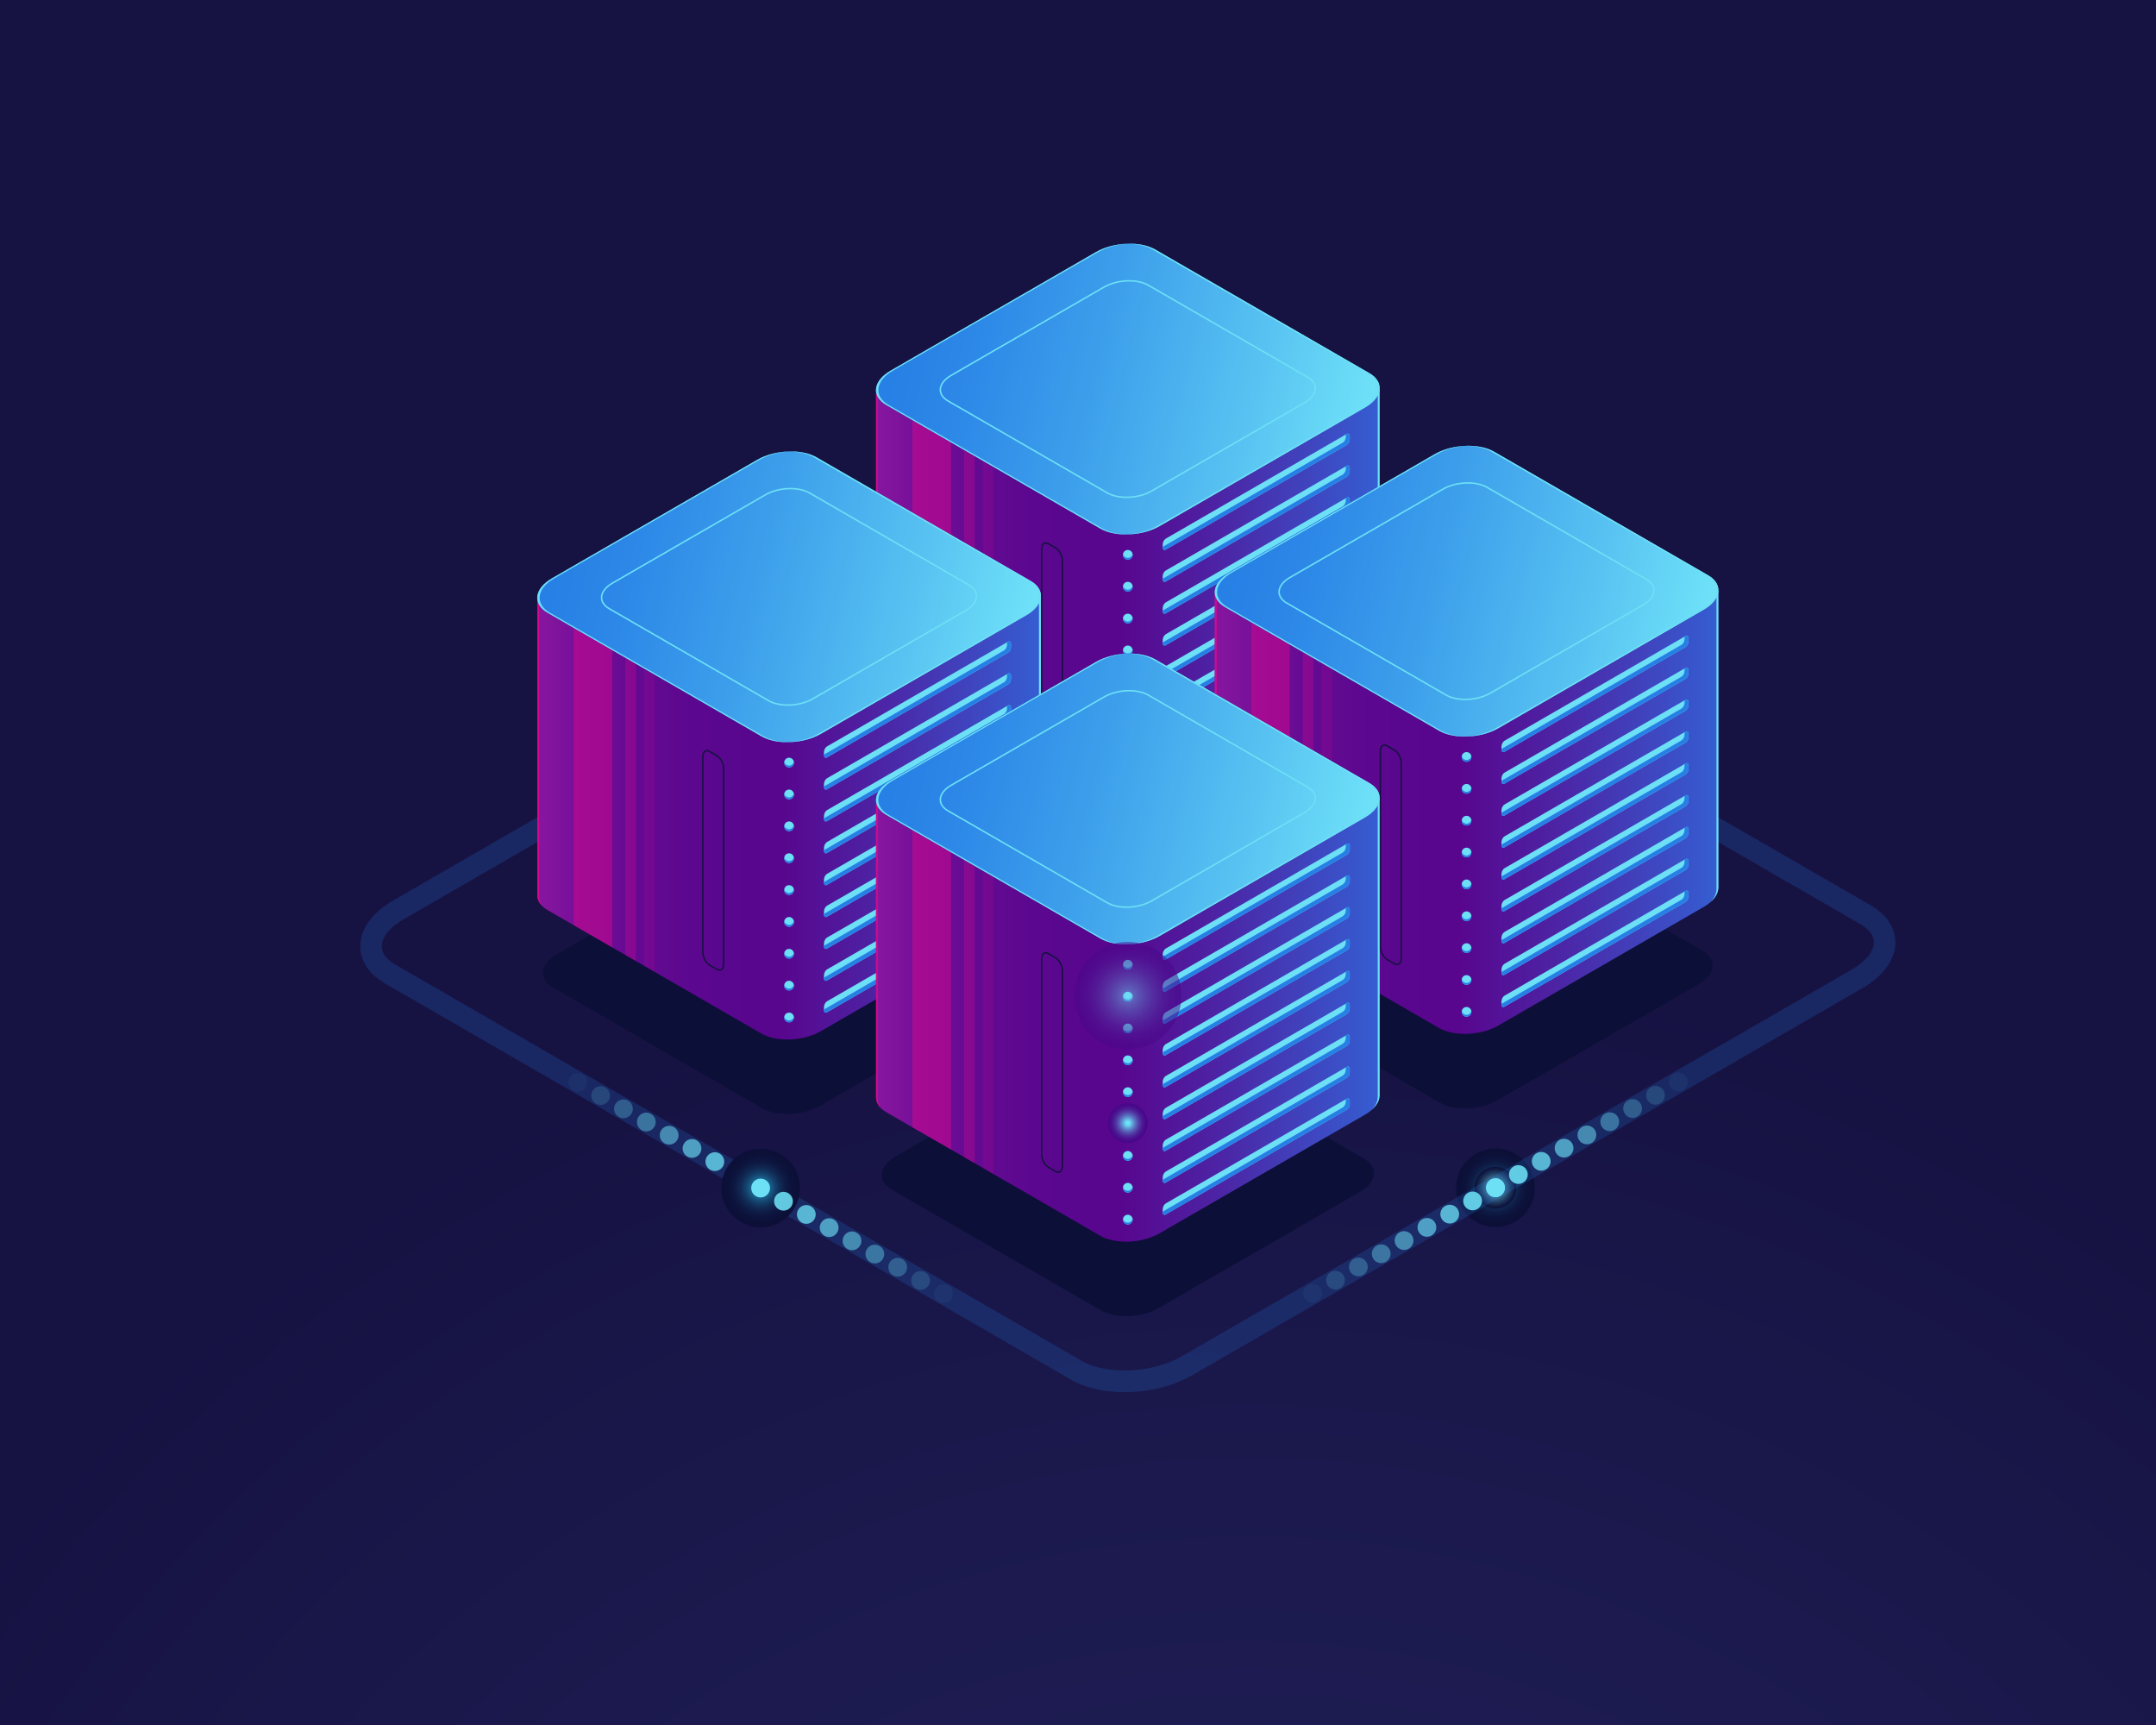 <?xml version="1.0" encoding="UTF-8" standalone="no"?>
<!-- Generator: Adobe Illustrator 27.5.0, SVG Export Plug-In . SVG Version: 6.00 Build 0)  -->

<svg
   version="1.1"
   id="Ñëîé_1"
   x="0px"
   y="0px"
   viewBox="0 0 500 400"
   xml:space="preserve"
   width="500"
   height="400"
   xmlns="http://www.w3.org/2000/svg"
   xmlns:svg="http://www.w3.org/2000/svg"><defs
   id="defs295" />
<radialGradient
   id="SVGID_1_"
   cx="289.501"
   cy="590.982"
   r="372.075"
   gradientUnits="userSpaceOnUse">
	<stop
   offset="0"
   style="stop-color:#22215B"
   id="stop1" />
	<stop
   offset="0.402"
   style="stop-color:#1F1E55"
   id="stop2" />
	<stop
   offset="0.925"
   style="stop-color:#171445"
   id="stop3" />
	<stop
   offset="1"
   style="stop-color:#161242"
   id="stop4" />
</radialGradient>
<rect
   y="0"
   style="fill:url(#SVGID_1_)"
   width="600"
   height="450"
   id="rect4"
   x="0" />
<radialGradient
   id="SVGID_00000132809257979111205680000014803127492402767288_"
   cx="218.928"
   cy="324.994"
   r="4.836"
   gradientUnits="userSpaceOnUse"
   gradientTransform="translate(-42.547,-49.51)">
	<stop
   offset="0"
   style="stop-color:#6EE1F8"
   id="stop5" />
	<stop
   offset="0.187"
   style="stop-color:#57B1CC"
   id="stop6" />
	<stop
   offset="0.475"
   style="stop-color:#376C8D"
   id="stop7" />
	<stop
   offset="0.716"
   style="stop-color:#203A5F"
   id="stop8" />
	<stop
   offset="0.898"
   style="stop-color:#111B43"
   id="stop9" />
	<stop
   offset="1"
   style="stop-color:#0C0F38"
   id="stop10" />
</radialGradient>
<path
   style="fill:url(#SVGID_00000132809257979111205680000014803127492402767288_)"
   d="m 180.567,277.903 c -1.336,2.312 -4.293,3.103 -6.605,1.767 -2.312,-1.336 -3.103,-4.293 -1.767,-6.605 1.336,-2.312 4.293,-3.103 6.605,-1.767 2.312,1.336 3.103,4.294 1.767,6.605 z"
   id="path10" />
<radialGradient
   id="SVGID_00000097459293886500875670000004187114865405709496_"
   cx="26.542"
   cy="1198.536"
   r="9.122"
   gradientTransform="matrix(1,0,0,-1,320.269,1473.953)"
   gradientUnits="userSpaceOnUse">
	<stop
   offset="0"
   style="stop-color:#25BFEC"
   id="stop11" />
	<stop
   offset="0.055"
   style="stop-color:#21A6D3"
   id="stop12" />
	<stop
   offset="0.158"
   style="stop-color:#1C7EAA"
   id="stop13" />
	<stop
   offset="0.267"
   style="stop-color:#175C87"
   id="stop14" />
	<stop
   offset="0.381"
   style="stop-color:#13406A"
   id="stop15" />
	<stop
   offset="0.503"
   style="stop-color:#102A54"
   id="stop16" />
	<stop
   offset="0.635"
   style="stop-color:#0E1B44"
   id="stop17" />
	<stop
   offset="0.787"
   style="stop-color:#0C123B"
   id="stop18" />
	<stop
   offset="1"
   style="stop-color:#0C0F38"
   id="stop19" />
</radialGradient>
<circle
   style="fill:url(#SVGID_00000097459293886500875670000004187114865405709496_)"
   cx="346.811"
   cy="275.416"
   r="9.12"
   id="circle19" />
<radialGradient
   id="SVGID_00000063634706551028290330000011672607539751218061_"
   cx="345.956"
   cy="324.927"
   r="4.836"
   gradientTransform="matrix(-1,0,0,1,692.781,-49.51)"
   gradientUnits="userSpaceOnUse">
	<stop
   offset="0"
   style="stop-color:#6EE1F8"
   id="stop20" />
	<stop
   offset="0.187"
   style="stop-color:#57B1CC"
   id="stop21" />
	<stop
   offset="0.475"
   style="stop-color:#376C8D"
   id="stop22" />
	<stop
   offset="0.716"
   style="stop-color:#203A5F"
   id="stop23" />
	<stop
   offset="0.898"
   style="stop-color:#111B43"
   id="stop24" />
	<stop
   offset="1"
   style="stop-color:#0C0F38"
   id="stop25" />
</radialGradient>
<path
   style="fill:url(#SVGID_00000063634706551028290330000011672607539751218061_)"
   d="m 342.639,277.836 c 1.336,2.312 4.293,3.103 6.605,1.767 2.312,-1.336 3.103,-4.293 1.767,-6.605 -1.336,-2.312 -4.293,-3.103 -6.605,-1.767 -2.312,1.336 -3.103,4.293 -1.767,6.605 z"
   id="path25" />
<path
   style="opacity:0.2;fill:#267fe5"
   d="m 260.814,322.822 c -4.62,0 -9.051,-0.961 -12.434,-2.914 l -159.143,-91.882 c -3.673,-2.12 -5.695,-5.177 -5.695,-8.607 0,-3.941 2.748,-7.788 7.54,-10.555 l 155.449,-89.749 c 8.421,-4.862 20.805,-5.329 28.191,-1.064 l 159.143,91.881 c 3.673,2.12 5.695,5.177 5.695,8.606 0,3.941 -2.748,7.789 -7.54,10.557 l -155.449,89.748 c -4.564,2.634 -10.292,3.979 -15.757,3.979 z m 1.533,-202.663 c -4.634,0 -9.562,1.117 -13.316,3.285 l -155.449,89.749 c -3.156,1.822 -5.04,4.149 -5.04,6.225 0,2.011 1.738,3.435 3.195,4.277 l 159.143,91.882 c 5.784,3.339 16.405,2.853 23.19,-1.065 l 155.449,-89.748 c 3.156,-1.822 5.04,-4.15 5.04,-6.227 0,-2.01 -1.737,-3.435 -3.195,-4.276 l -159.143,-91.881 c -2.584,-1.492 -6.134,-2.221 -9.874,-2.221 z"
   id="path26" />
<g
   id="g79"
   transform="translate(-42.547,-49.51)">
	<g
   id="g76">
		<path
   style="fill:#0c0f38"
   d="M 297.856,258.313 249.371,230.32 c -3.447,-1.99 -3.015,-5.467 0.966,-7.765 l 46.552,-26.877 c 3.981,-2.298 10.002,-2.548 13.449,-0.557 l 48.485,27.993 c 3.447,1.99 3.015,5.467 -0.966,7.765 l -46.552,26.877 c -3.98,2.298 -10.001,2.548 -13.449,0.557 z"
   id="path27" />
		
			<linearGradient
   id="SVGID_00000015313502267203024140000017092169486964727936_"
   gradientUnits="userSpaceOnUse"
   x1="234.655"
   y1="182.46"
   x2="376.952"
   y2="182.46">
			<stop
   offset="0"
   style="stop-color:#A31FA9"
   id="stop27" />
			<stop
   offset="0.067"
   style="stop-color:#8B17A0"
   id="stop28" />
			<stop
   offset="0.149"
   style="stop-color:#740F98"
   id="stop29" />
			<stop
   offset="0.239"
   style="stop-color:#640A92"
   id="stop30" />
			<stop
   offset="0.341"
   style="stop-color:#5B078F"
   id="stop31" />
			<stop
   offset="0.478"
   style="stop-color:#58068E"
   id="stop32" />
			<stop
   offset="0.626"
   style="stop-color:#4D22A3"
   id="stop33" />
			<stop
   offset="0.944"
   style="stop-color:#3168DA"
   id="stop34" />
			<stop
   offset="1"
   style="stop-color:#2C75E4"
   id="stop35" />
		</linearGradient>
		<path
   style="fill:url(#SVGID_00000015313502267203024140000017092169486964727936_)"
   d="m 362.497,139.727 h -24.613 l -27.399,-15.819 c -3.529,-2.037 -9.692,-1.782 -13.767,0.571 l -26.41,15.248 h -24.601 v 68.943 h 0.008 c -0.1,1.379 0.669,2.71 2.364,3.688 l 49.629,28.654 c 3.529,2.037 9.692,1.782 13.767,-0.571 l 47.651,-27.511 c 2.117,-1.222 3.244,-2.769 3.352,-4.26 h 0.018 v -68.943 z"
   id="path35" />
		<path
   style="fill:#d4088c"
   d="m 251.94,139.727 h -6.233 v 68.943 h 0.008 c -0.071,0.978 0.305,1.93 1.129,2.751 -0.527,-0.702 -0.766,-1.476 -0.708,-2.268 h -0.008 V 140.21 h 6.298 c -0.154,-0.166 -0.318,-0.328 -0.486,-0.483 z"
   id="path36" />
		<path
   style="fill:#6de0f6"
   d="m 354.619,139.727 c -0.045,0.138 -0.092,0.276 -0.141,0.415 h 7.577 v 68.943 h -0.018 c -0.067,0.924 -0.528,1.869 -1.371,2.746 1.121,-0.989 1.735,-2.088 1.813,-3.161 h 0.018 v -68.943 z"
   id="path37" />
		<polygon
   style="opacity:0.5;fill:#d4088c"
   points="254.154,215.865 263.093,221.025 263.093,141.059 254.154,141.059 "
   id="polygon37" />
		<polygon
   style="opacity:0.3;fill:#d4088c"
   points="266.139,222.784 268.581,224.194 268.581,146.43 266.139,146.43 "
   id="polygon38" />
		<polygon
   style="opacity:0.15;fill:#d4088c"
   points="270.51,225.307 272.952,226.717 272.952,147.369 270.51,147.369 "
   id="polygon39" />
		
			<linearGradient
   id="SVGID_00000132784776795171137370000010578151204178805634_"
   gradientUnits="userSpaceOnUse"
   x1="496.389"
   y1="710.129"
   x2="563.51"
   y2="652"
   gradientTransform="matrix(0.866,0.5,-1,0.577,525.002,-518.494)">
			<stop
   offset="0"
   style="stop-color:#267FE5"
   id="stop39" />
			<stop
   offset="0.17"
   style="stop-color:#2C87E7"
   id="stop40" />
			<stop
   offset="0.441"
   style="stop-color:#3D9FEB"
   id="stop41" />
			<stop
   offset="0.777"
   style="stop-color:#59C4F2"
   id="stop42" />
			<stop
   offset="1"
   style="stop-color:#6EE1F8"
   id="stop43" />
		</linearGradient>
		<path
   style="fill:url(#SVGID_00000132784776795171137370000010578151204178805634_)"
   d="M 297.709,172.069 248.08,143.415 c -3.529,-2.037 -3.086,-5.596 0.988,-7.948 l 47.651,-27.511 c 4.075,-2.353 10.238,-2.608 13.767,-0.571 l 49.629,28.654 c 3.529,2.037 3.086,5.596 -0.988,7.948 l -47.651,27.511 c -4.075,2.353 -10.238,2.608 -13.767,0.571 z"
   id="path43" />
		<path
   style="fill:#6de0f6"
   d="m 298.255,172.069 -49.629,-28.654 c -3.529,-2.037 -3.086,-5.596 0.988,-7.948 l 47.651,-27.511 c 2.018,-1.165 4.549,-1.813 7.019,-1.925 -2.64,0.035 -5.396,0.673 -7.565,1.925 l -47.651,27.511 c -4.075,2.352 -4.517,5.911 -0.988,7.948 l 49.629,28.654 c 1.781,1.028 4.232,1.469 6.748,1.354 -2.32,0.031 -4.551,-0.401 -6.202,-1.354 z"
   id="path44" />
		<path
   style="fill:#6de0f6"
   d="m 360.115,136.039 -49.629,-28.654 c -1.783,-1.03 -4.24,-1.469 -6.759,-1.353 2.292,-0.019 4.492,0.411 6.124,1.353 l 49.629,28.654 c 3.529,2.037 3.086,5.596 -0.988,7.949 l -47.651,27.511 c -2.015,1.163 -4.542,1.81 -7.007,1.924 2.664,-0.022 5.453,-0.659 7.643,-1.924 l 47.651,-27.511 c 4.073,-2.353 4.516,-5.912 0.987,-7.949 z"
   id="path45" />
		<path
   style="fill:#6de0f6"
   d="m 303.792,164.996 c -1.701,0 -3.324,-0.343 -4.536,-1.042 l -36.949,-21.332 c -1.199,-0.692 -1.859,-1.658 -1.859,-2.718 0,-1.269 0.946,-2.544 2.595,-3.496 l 35.476,-20.482 c 3.076,-1.777 7.75,-1.966 10.42,-0.425 l 36.949,21.332 c 1.199,0.692 1.859,1.658 1.859,2.719 0,1.269 -0.946,2.543 -2.595,3.496 l -35.476,20.482 c -1.68,0.969 -3.837,1.466 -5.884,1.466 z m 0.611,-50.201 c -1.985,0 -4.08,0.484 -5.714,1.427 l -35.476,20.482 c -1.54,0.889 -2.424,2.056 -2.424,3.199 0,0.933 0.599,1.794 1.688,2.422 l 36.949,21.332 c 2.576,1.488 7.097,1.297 10.079,-0.425 l 35.476,-20.482 c 1.54,-0.889 2.424,-2.056 2.424,-3.199 0,-0.934 -0.6,-1.794 -1.688,-2.422 l -36.949,-21.332 c -1.165,-0.673 -2.727,-1.002 -4.365,-1.002 z"
   id="path46" />
		<g
   id="g65">
			<g
   id="g48">
				<path
   style="fill:#6de0f6"
   d="m 312.892,176.962 41.982,-24.283 c 0.384,-0.222 0.695,-0.816 0.695,-1.329 v -0.689 c 0,-0.512 -0.311,-0.747 -0.695,-0.526 l -41.982,24.283 c -0.384,0.222 -0.695,0.816 -0.695,1.328 v 0.689 c -10e-4,0.514 0.311,0.749 0.695,0.527 z"
   id="path47" />
				<path
   style="fill:#267fe5"
   d="m 353.954,152.154 c 0.384,-0.222 0.695,-0.817 0.695,-1.329 v -0.56 l 0.224,-0.129 c 0.384,-0.222 0.695,0.014 0.695,0.526 v 0.689 c 0,0.512 -0.311,1.107 -0.695,1.329 l -41.982,24.283 c -0.384,0.222 -0.695,-0.014 -0.695,-0.526 v -0.129 z"
   id="path48" />
			</g>
			<g
   id="g50">
				<path
   style="fill:#6de0f6"
   d="m 312.892,184.351 41.982,-24.283 c 0.384,-0.222 0.695,-0.816 0.695,-1.329 v -0.689 c 0,-0.512 -0.311,-0.747 -0.695,-0.526 l -41.982,24.283 c -0.384,0.222 -0.695,0.816 -0.695,1.328 v 0.689 c -10e-4,0.513 0.311,0.748 0.695,0.527 z"
   id="path49" />
				<path
   style="fill:#267fe5"
   d="m 353.954,159.543 c 0.384,-0.222 0.695,-0.817 0.695,-1.329 v -0.56 l 0.224,-0.129 c 0.384,-0.222 0.695,0.014 0.695,0.526 v 0.689 c 0,0.512 -0.311,1.107 -0.695,1.329 l -41.982,24.283 c -0.384,0.222 -0.695,-0.014 -0.695,-0.526 v -0.129 z"
   id="path50" />
			</g>
			<g
   id="g52">
				<path
   style="fill:#6de0f6"
   d="m 312.892,191.739 41.982,-24.283 c 0.384,-0.222 0.695,-0.816 0.695,-1.328 v -0.689 c 0,-0.512 -0.311,-0.747 -0.695,-0.526 l -41.982,24.283 c -0.384,0.222 -0.695,0.816 -0.695,1.329 v 0.689 c -10e-4,0.511 0.311,0.747 0.695,0.525 z"
   id="path51" />
				<path
   style="fill:#267fe5"
   d="m 353.954,166.931 c 0.384,-0.222 0.695,-0.817 0.695,-1.329 v -0.56 l 0.224,-0.129 c 0.384,-0.222 0.695,0.014 0.695,0.526 v 0.689 c 0,0.512 -0.311,1.107 -0.695,1.329 l -41.982,24.283 c -0.384,0.222 -0.695,-0.014 -0.695,-0.526 v -0.129 z"
   id="path52" />
			</g>
			<g
   id="g54">
				<path
   style="fill:#6de0f6"
   d="m 312.892,199.127 41.982,-24.283 c 0.384,-0.222 0.695,-0.816 0.695,-1.328 v -0.689 c 0,-0.512 -0.311,-0.747 -0.695,-0.526 l -41.982,24.283 c -0.384,0.222 -0.695,0.816 -0.695,1.329 v 0.689 c -10e-4,0.512 0.311,0.747 0.695,0.525 z"
   id="path53" />
				<path
   style="fill:#267fe5"
   d="m 353.954,174.32 c 0.384,-0.222 0.695,-0.817 0.695,-1.329 v -0.56 l 0.224,-0.129 c 0.384,-0.222 0.695,0.014 0.695,0.526 v 0.689 c 0,0.512 -0.311,1.107 -0.695,1.329 l -41.982,24.283 c -0.384,0.222 -0.695,-0.014 -0.695,-0.526 v -0.129 z"
   id="path54" />
			</g>
			<g
   id="g56">
				<path
   style="fill:#6de0f6"
   d="m 312.892,206.516 41.982,-24.283 c 0.384,-0.222 0.695,-0.816 0.695,-1.328 v -0.689 c 0,-0.512 -0.311,-0.747 -0.695,-0.526 l -41.982,24.283 c -0.384,0.222 -0.695,0.817 -0.695,1.329 v 0.689 c -10e-4,0.511 0.311,0.747 0.695,0.525 z"
   id="path55" />
				<path
   style="fill:#267fe5"
   d="m 353.954,181.708 c 0.384,-0.222 0.695,-0.817 0.695,-1.329 v -0.56 l 0.224,-0.129 c 0.384,-0.222 0.695,0.014 0.695,0.526 v 0.689 c 0,0.512 -0.311,1.107 -0.695,1.329 l -41.982,24.283 c -0.384,0.222 -0.695,-0.014 -0.695,-0.526 v -0.129 z"
   id="path56" />
			</g>
			<g
   id="g58">
				<path
   style="fill:#6de0f6"
   d="m 312.892,213.904 41.982,-24.283 c 0.384,-0.222 0.695,-0.817 0.695,-1.329 v -0.689 c 0,-0.512 -0.311,-0.747 -0.695,-0.526 l -41.982,24.283 c -0.384,0.222 -0.695,0.816 -0.695,1.328 v 0.689 c -10e-4,0.514 0.311,0.749 0.695,0.527 z"
   id="path57" />
				<path
   style="fill:#267fe5"
   d="m 353.954,189.096 c 0.384,-0.222 0.695,-0.817 0.695,-1.329 v -0.56 l 0.224,-0.129 c 0.384,-0.222 0.695,0.014 0.695,0.526 v 0.689 c 0,0.512 -0.311,1.107 -0.695,1.329 l -41.982,24.283 c -0.384,0.222 -0.695,-0.014 -0.695,-0.526 v -0.129 z"
   id="path58" />
			</g>
			<g
   id="g60">
				<path
   style="fill:#6de0f6"
   d="m 312.892,221.293 41.982,-24.283 c 0.384,-0.222 0.695,-0.816 0.695,-1.329 v -0.689 c 0,-0.512 -0.311,-0.747 -0.695,-0.526 l -41.982,24.283 c -0.384,0.222 -0.695,0.816 -0.695,1.328 v 0.689 c -10e-4,0.513 0.311,0.748 0.695,0.527 z"
   id="path59" />
				<path
   style="fill:#267fe5"
   d="m 353.954,196.485 c 0.384,-0.222 0.695,-0.817 0.695,-1.329 v -0.56 l 0.224,-0.129 c 0.384,-0.222 0.695,0.014 0.695,0.526 v 0.689 c 0,0.512 -0.311,1.107 -0.695,1.329 l -41.982,24.283 c -0.384,0.222 -0.695,-0.014 -0.695,-0.526 v -0.129 z"
   id="path60" />
			</g>
			<g
   id="g62">
				<path
   style="fill:#6de0f6"
   d="m 312.892,228.681 41.982,-24.283 c 0.384,-0.222 0.695,-0.816 0.695,-1.329 v -0.689 c 0,-0.512 -0.311,-0.747 -0.695,-0.526 l -41.982,24.283 c -0.384,0.222 -0.695,0.816 -0.695,1.329 v 0.689 c -10e-4,0.512 0.311,0.748 0.695,0.526 z"
   id="path61" />
				<path
   style="fill:#267fe5"
   d="m 353.954,203.873 c 0.384,-0.222 0.695,-0.817 0.695,-1.329 v -0.56 l 0.224,-0.129 c 0.384,-0.222 0.695,0.014 0.695,0.526 v 0.689 c 0,0.512 -0.311,1.107 -0.695,1.329 l -41.982,24.282 c -0.384,0.222 -0.695,-0.014 -0.695,-0.526 v -0.129 z"
   id="path62" />
			</g>
			<g
   id="g64">
				<path
   style="fill:#6de0f6"
   d="m 312.892,236.069 41.982,-24.283 c 0.384,-0.222 0.695,-0.816 0.695,-1.328 v -0.689 c 0,-0.512 -0.311,-0.747 -0.695,-0.526 l -41.982,24.283 c -0.384,0.222 -0.695,0.816 -0.695,1.329 v 0.689 c -10e-4,0.512 0.311,0.747 0.695,0.525 z"
   id="path63" />
				<path
   style="fill:#267fe5"
   d="m 353.954,211.262 c 0.384,-0.222 0.695,-0.817 0.695,-1.329 v -0.56 l 0.224,-0.129 c 0.384,-0.222 0.695,0.014 0.695,0.526 v 0.689 c 0,0.512 -0.311,1.107 -0.695,1.329 l -41.982,24.283 c -0.384,0.222 -0.695,-0.014 -0.695,-0.526 v -0.129 z"
   id="path64" />
			</g>
		</g>
		<g
   id="g75">
			<g
   id="g66">
				<circle
   style="fill:#6de0f6"
   cx="304.097"
   cy="178.164"
   r="1.127"
   id="circle65" />
				<path
   style="fill:#267fe5"
   d="m 304.097,178.868 c -0.55,0 -1.007,-0.394 -1.106,-0.915 -0.013,0.069 -0.021,0.139 -0.021,0.211 0,0.622 0.505,1.127 1.127,1.127 0.622,0 1.127,-0.505 1.127,-1.127 0,-0.072 -0.008,-0.143 -0.021,-0.211 -0.099,0.521 -0.556,0.915 -1.106,0.915 z"
   id="path65" />
			</g>
			<g
   id="g67">
				<circle
   style="fill:#6de0f6"
   cx="304.097"
   cy="185.552"
   r="1.127"
   id="circle66" />
				<path
   style="fill:#267fe5"
   d="m 304.097,186.257 c -0.55,0 -1.007,-0.394 -1.106,-0.915 -0.013,0.069 -0.021,0.139 -0.021,0.211 0,0.622 0.505,1.127 1.127,1.127 0.622,0 1.127,-0.504 1.127,-1.127 0,-0.072 -0.008,-0.143 -0.021,-0.211 -0.099,0.52 -0.556,0.915 -1.106,0.915 z"
   id="path66" />
			</g>
			<g
   id="g68">
				<circle
   style="fill:#6de0f6"
   cx="304.097"
   cy="192.941"
   r="1.127"
   id="circle67" />
				<path
   style="fill:#267fe5"
   d="m 304.097,193.645 c -0.55,0 -1.007,-0.394 -1.106,-0.915 -0.013,0.069 -0.021,0.139 -0.021,0.211 0,0.622 0.505,1.127 1.127,1.127 0.622,0 1.127,-0.505 1.127,-1.127 0,-0.072 -0.008,-0.143 -0.021,-0.211 -0.099,0.521 -0.556,0.915 -1.106,0.915 z"
   id="path67" />
			</g>
			<g
   id="g69">
				<circle
   style="fill:#6de0f6"
   cx="304.097"
   cy="200.329"
   r="1.127"
   id="circle68" />
				<path
   style="fill:#267fe5"
   d="m 304.097,201.033 c -0.55,0 -1.007,-0.394 -1.106,-0.915 -0.013,0.069 -0.021,0.139 -0.021,0.211 0,0.622 0.505,1.127 1.127,1.127 0.622,0 1.127,-0.505 1.127,-1.127 0,-0.072 -0.008,-0.143 -0.021,-0.211 -0.099,0.521 -0.556,0.915 -1.106,0.915 z"
   id="path68" />
			</g>
			<g
   id="g70">
				<circle
   style="fill:#6de0f6"
   cx="304.097"
   cy="207.717"
   r="1.127"
   id="circle69" />
				<path
   style="fill:#267fe5"
   d="m 304.097,208.422 c -0.55,0 -1.007,-0.394 -1.106,-0.916 -0.013,0.069 -0.021,0.139 -0.021,0.211 0,0.622 0.505,1.127 1.127,1.127 0.622,0 1.127,-0.505 1.127,-1.127 0,-0.072 -0.008,-0.143 -0.021,-0.211 -0.099,0.521 -0.556,0.916 -1.106,0.916 z"
   id="path69" />
			</g>
			<g
   id="g71">
				<circle
   style="fill:#6de0f6"
   cx="304.097"
   cy="215.106"
   r="1.127"
   id="circle70" />
				<path
   style="fill:#267fe5"
   d="m 304.097,215.81 c -0.55,0 -1.007,-0.394 -1.106,-0.915 -0.013,0.069 -0.021,0.139 -0.021,0.211 0,0.622 0.505,1.127 1.127,1.127 0.622,0 1.127,-0.505 1.127,-1.127 0,-0.072 -0.008,-0.143 -0.021,-0.211 -0.099,0.521 -0.556,0.915 -1.106,0.915 z"
   id="path70" />
			</g>
			<g
   id="g72">
				<circle
   style="fill:#6de0f6"
   cx="304.097"
   cy="222.494"
   r="1.127"
   id="circle71" />
				<path
   style="fill:#267fe5"
   d="m 304.097,223.199 c -0.55,0 -1.007,-0.394 -1.106,-0.915 -0.013,0.069 -0.021,0.139 -0.021,0.211 0,0.622 0.505,1.127 1.127,1.127 0.622,0 1.127,-0.505 1.127,-1.127 0,-0.072 -0.008,-0.143 -0.021,-0.211 -0.099,0.52 -0.556,0.915 -1.106,0.915 z"
   id="path71" />
			</g>
			<g
   id="g73">
				<circle
   style="fill:#6de0f6"
   cx="304.097"
   cy="229.883"
   r="1.127"
   id="circle72" />
				<path
   style="fill:#267fe5"
   d="m 304.097,230.587 c -0.55,0 -1.007,-0.394 -1.106,-0.915 -0.013,0.069 -0.021,0.139 -0.021,0.211 0,0.622 0.505,1.127 1.127,1.127 0.622,0 1.127,-0.505 1.127,-1.127 0,-0.072 -0.008,-0.143 -0.021,-0.211 -0.099,0.521 -0.556,0.915 -1.106,0.915 z"
   id="path72" />
			</g>
			<g
   id="g74">
				<circle
   style="fill:#6de0f6"
   cx="304.097"
   cy="237.271"
   r="1.127"
   id="circle73" />
				<path
   style="fill:#267fe5"
   d="m 304.097,237.975 c -0.55,0 -1.007,-0.394 -1.106,-0.915 -0.013,0.069 -0.021,0.139 -0.021,0.211 0,0.622 0.505,1.127 1.127,1.127 0.622,0 1.127,-0.505 1.127,-1.127 0,-0.072 -0.008,-0.143 -0.021,-0.211 -0.099,0.521 -0.556,0.915 -1.106,0.915 z"
   id="path73" />
			</g>
		</g>
	</g>
	<g
   id="g78">
		<g
   id="g77">
			<path
   style="fill:#161242"
   d="m 287.987,226.465 c -0.225,0 -0.467,-0.071 -0.711,-0.212 l -1.68,-0.97 c -0.914,-0.527 -1.658,-1.941 -1.658,-3.152 v -45.347 c 0,-0.671 0.229,-1.189 0.629,-1.42 0.341,-0.197 0.767,-0.166 1.2,0.083 l 1.681,0.97 c 0.914,0.528 1.658,1.942 1.658,3.152 v 45.347 c 0,0.671 -0.229,1.189 -0.629,1.42 -0.15,0.086 -0.315,0.129 -0.49,0.129 z m -2.931,-50.885 c -0.116,0 -0.224,0.027 -0.319,0.082 -0.291,0.168 -0.458,0.577 -0.458,1.123 v 45.347 c 0,1.101 0.667,2.382 1.486,2.855 l 1.681,0.97 c 0.322,0.186 0.626,0.215 0.857,0.083 0.291,-0.168 0.458,-0.577 0.458,-1.123 V 179.57 c 0,-1.101 -0.667,-2.382 -1.486,-2.855 l -1.68,-0.97 c -0.19,-0.11 -0.373,-0.165 -0.539,-0.165 z"
   id="path76" />
		</g>
	</g>
</g>
<g
   id="g131"
   transform="translate(-42.547,-49.51)">
	<g
   id="g128">
		<path
   style="fill:#0c0f38"
   d="m 219.296,306.489 -48.485,-27.993 c -3.447,-1.99 -3.015,-5.467 0.966,-7.765 l 46.552,-26.877 c 3.981,-2.298 10.002,-2.548 13.449,-0.557 l 48.485,27.993 c 3.447,1.99 3.015,5.467 -0.966,7.765 l -46.552,26.877 c -3.98,2.298 -10.001,2.548 -13.449,0.557 z"
   id="path79" />
		
			<linearGradient
   id="SVGID_00000026143810736091416140000017688532512210365574_"
   gradientUnits="userSpaceOnUse"
   x1="156.095"
   y1="230.637"
   x2="298.392"
   y2="230.637">
			<stop
   offset="0"
   style="stop-color:#A31FA9"
   id="stop79" />
			<stop
   offset="0.067"
   style="stop-color:#8B17A0"
   id="stop80" />
			<stop
   offset="0.149"
   style="stop-color:#740F98"
   id="stop81" />
			<stop
   offset="0.239"
   style="stop-color:#640A92"
   id="stop82" />
			<stop
   offset="0.341"
   style="stop-color:#5B078F"
   id="stop83" />
			<stop
   offset="0.478"
   style="stop-color:#58068E"
   id="stop84" />
			<stop
   offset="0.626"
   style="stop-color:#4D22A3"
   id="stop85" />
			<stop
   offset="0.944"
   style="stop-color:#3168DA"
   id="stop86" />
			<stop
   offset="1"
   style="stop-color:#2C75E4"
   id="stop87" />
		</linearGradient>
		<path
   style="fill:url(#SVGID_00000026143810736091416140000017688532512210365574_)"
   d="m 283.938,187.903 h -24.613 l -27.399,-15.819 c -3.529,-2.037 -9.692,-1.782 -13.767,0.571 l -26.41,15.248 h -24.601 v 68.943 h 0.008 c -0.1,1.379 0.669,2.71 2.364,3.688 l 49.629,28.654 c 3.529,2.037 9.692,1.782 13.767,-0.571 l 47.651,-27.511 c 2.117,-1.222 3.244,-2.769 3.353,-4.26 h 0.018 z"
   id="path87" />
		<path
   style="fill:#d4088c"
   d="m 173.381,187.903 h -6.233 v 68.943 h 0.008 c -0.071,0.978 0.305,1.93 1.129,2.751 -0.526,-0.702 -0.766,-1.476 -0.708,-2.267 h -0.008 v -68.943 h 6.298 c -0.155,-0.167 -0.318,-0.329 -0.486,-0.484 z"
   id="path88" />
		<path
   style="fill:#6de0f6"
   d="m 276.06,187.903 c -0.045,0.138 -0.093,0.276 -0.142,0.415 h 7.577 v 68.943 h -0.018 c -0.067,0.924 -0.528,1.869 -1.371,2.746 1.121,-0.989 1.735,-2.088 1.813,-3.161 h 0.018 v -68.943 z"
   id="path89" />
		<polygon
   style="opacity:0.5;fill:#d4088c"
   points="175.595,264.041 184.533,269.201 184.533,189.235 175.595,189.235 "
   id="polygon89" />
		<polygon
   style="opacity:0.3;fill:#d4088c"
   points="187.579,270.96 190.021,272.37 190.021,194.606 187.579,194.606 "
   id="polygon90" />
		<polygon
   style="opacity:0.15;fill:#d4088c"
   points="191.95,273.483 194.392,274.893 194.392,195.545 191.95,195.545 "
   id="polygon91" />
		
			<linearGradient
   id="SVGID_00000000939690439264306820000000577527986017346234_"
   gradientUnits="userSpaceOnUse"
   x1="499.204"
   y1="791.127"
   x2="566.326"
   y2="732.998"
   gradientTransform="matrix(0.866,0.5,-1,0.577,525.002,-518.494)">
			<stop
   offset="0"
   style="stop-color:#267FE5"
   id="stop91" />
			<stop
   offset="0.17"
   style="stop-color:#2C87E7"
   id="stop92" />
			<stop
   offset="0.441"
   style="stop-color:#3D9FEB"
   id="stop93" />
			<stop
   offset="0.777"
   style="stop-color:#59C4F2"
   id="stop94" />
			<stop
   offset="1"
   style="stop-color:#6EE1F8"
   id="stop95" />
		</linearGradient>
		<path
   style="fill:url(#SVGID_00000000939690439264306820000000577527986017346234_)"
   d="M 219.149,220.245 169.52,191.591 c -3.529,-2.037 -3.086,-5.596 0.988,-7.948 l 47.651,-27.511 c 4.075,-2.352 10.238,-2.608 13.767,-0.571 l 49.629,28.654 c 3.529,2.037 3.086,5.596 -0.988,7.948 l -47.651,27.511 c -4.074,2.353 -10.238,2.608 -13.767,0.571 z"
   id="path95" />
		<path
   style="fill:#6de0f6"
   d="m 219.695,220.245 -49.629,-28.653 c -3.529,-2.037 -3.086,-5.596 0.988,-7.948 l 47.651,-27.511 c 2.018,-1.165 4.549,-1.813 7.019,-1.925 -2.64,0.034 -5.396,0.673 -7.565,1.925 l -47.651,27.511 c -4.075,2.352 -4.517,5.911 -0.988,7.948 l 49.629,28.653 c 1.781,1.028 4.232,1.469 6.748,1.354 -2.32,0.031 -4.551,-0.401 -6.202,-1.354 z"
   id="path96" />
		<path
   style="fill:#6de0f6"
   d="m 281.555,184.215 -49.629,-28.654 c -1.783,-1.03 -4.24,-1.469 -6.76,-1.353 2.292,-0.019 4.492,0.411 6.124,1.353 l 49.629,28.654 c 3.529,2.037 3.086,5.596 -0.988,7.948 l -47.651,27.511 c -2.015,1.164 -4.542,1.81 -7.008,1.924 2.664,-0.022 5.453,-0.659 7.643,-1.924 l 47.651,-27.511 c 4.075,-2.352 4.518,-5.911 0.989,-7.948 z"
   id="path97" />
		<path
   style="fill:#6de0f6"
   d="m 225.232,213.172 c -1.701,0 -3.324,-0.343 -4.536,-1.042 l -36.949,-21.332 c -1.199,-0.692 -1.859,-1.658 -1.859,-2.719 0,-1.269 0.946,-2.544 2.595,-3.496 l 35.476,-20.482 c 3.076,-1.777 7.75,-1.966 10.42,-0.425 l 36.949,21.332 c 1.199,0.692 1.859,1.658 1.859,2.719 0,1.269 -0.946,2.544 -2.595,3.496 l -35.476,20.482 c -1.68,0.97 -3.837,1.467 -5.884,1.467 z m 0.611,-50.201 c -1.985,0 -4.08,0.484 -5.714,1.427 l -35.476,20.482 c -1.54,0.889 -2.424,2.056 -2.424,3.199 0,0.934 0.599,1.794 1.688,2.422 l 36.949,21.332 c 2.576,1.488 7.097,1.297 10.079,-0.425 l 35.476,-20.482 c 1.54,-0.889 2.424,-2.056 2.424,-3.199 0,-0.934 -0.6,-1.794 -1.688,-2.422 l -36.949,-21.332 c -1.164,-0.673 -2.727,-1.002 -4.365,-1.002 z"
   id="path98" />
		<g
   id="g117">
			<g
   id="g100">
				<path
   style="fill:#6de0f6"
   d="m 234.332,225.138 41.981,-24.283 c 0.384,-0.222 0.695,-0.816 0.695,-1.329 v -0.689 c 0,-0.512 -0.311,-0.747 -0.695,-0.526 l -41.981,24.283 c -0.384,0.222 -0.695,0.816 -0.695,1.329 v 0.689 c -0.001,0.513 0.311,0.748 0.695,0.526 z"
   id="path99" />
				<path
   style="fill:#267fe5"
   d="m 275.394,200.33 c 0.384,-0.222 0.695,-0.817 0.695,-1.329 v -0.56 l 0.224,-0.129 c 0.384,-0.222 0.695,0.014 0.695,0.526 v 0.689 c 0,0.512 -0.311,1.107 -0.695,1.329 l -41.982,24.283 c -0.384,0.222 -0.695,-0.014 -0.695,-0.526 v -0.129 z"
   id="path100" />
			</g>
			<g
   id="g102">
				<path
   style="fill:#6de0f6"
   d="m 234.332,232.527 41.981,-24.283 c 0.384,-0.222 0.695,-0.816 0.695,-1.328 v -0.689 c 0,-0.512 -0.311,-0.747 -0.695,-0.526 l -41.981,24.283 c -0.384,0.222 -0.695,0.816 -0.695,1.329 v 0.689 c -0.001,0.511 0.311,0.746 0.695,0.525 z"
   id="path101" />
				<path
   style="fill:#267fe5"
   d="m 275.394,207.719 c 0.384,-0.222 0.695,-0.817 0.695,-1.329 v -0.56 l 0.224,-0.129 c 0.384,-0.222 0.695,0.014 0.695,0.526 v 0.689 c 0,0.512 -0.311,1.107 -0.695,1.329 l -41.982,24.283 c -0.384,0.222 -0.695,-0.014 -0.695,-0.526 v -0.129 z"
   id="path102" />
			</g>
			<g
   id="g104">
				<path
   style="fill:#6de0f6"
   d="m 234.332,239.915 41.981,-24.283 c 0.384,-0.222 0.695,-0.816 0.695,-1.328 v -0.689 c 0,-0.512 -0.311,-0.747 -0.695,-0.526 l -41.981,24.283 c -0.384,0.222 -0.695,0.817 -0.695,1.329 v 0.689 c -0.001,0.511 0.311,0.747 0.695,0.525 z"
   id="path103" />
				<path
   style="fill:#267fe5"
   d="m 275.394,215.107 c 0.384,-0.222 0.695,-0.817 0.695,-1.329 v -0.56 l 0.224,-0.129 c 0.384,-0.222 0.695,0.014 0.695,0.526 v 0.689 c 0,0.512 -0.311,1.107 -0.695,1.329 l -41.982,24.283 c -0.384,0.222 -0.695,-0.014 -0.695,-0.526 v -0.129 z"
   id="path104" />
			</g>
			<g
   id="g106">
				<path
   style="fill:#6de0f6"
   d="m 234.332,247.303 41.981,-24.283 c 0.384,-0.222 0.695,-0.817 0.695,-1.329 v -0.689 c 0,-0.512 -0.311,-0.747 -0.695,-0.526 l -41.981,24.283 c -0.384,0.222 -0.695,0.816 -0.695,1.328 v 0.689 c -0.001,0.514 0.311,0.749 0.695,0.527 z"
   id="path105" />
				<path
   style="fill:#267fe5"
   d="m 275.394,222.496 c 0.384,-0.222 0.695,-0.817 0.695,-1.329 v -0.56 l 0.224,-0.129 c 0.384,-0.222 0.695,0.014 0.695,0.526 v 0.689 c 0,0.512 -0.311,1.107 -0.695,1.329 l -41.982,24.283 c -0.384,0.222 -0.695,-0.014 -0.695,-0.526 v -0.129 z"
   id="path106" />
			</g>
			<g
   id="g108">
				<path
   style="fill:#6de0f6"
   d="m 234.332,254.692 41.981,-24.283 c 0.384,-0.222 0.695,-0.816 0.695,-1.329 v -0.689 c 0,-0.512 -0.311,-0.747 -0.695,-0.526 l -41.981,24.283 c -0.384,0.222 -0.695,0.816 -0.695,1.328 v 0.689 c -0.001,0.513 0.311,0.748 0.695,0.527 z"
   id="path107" />
				<path
   style="fill:#267fe5"
   d="m 275.394,229.884 c 0.384,-0.222 0.695,-0.817 0.695,-1.329 v -0.56 l 0.224,-0.129 c 0.384,-0.222 0.695,0.014 0.695,0.526 v 0.689 c 0,0.512 -0.311,1.107 -0.695,1.329 l -41.982,24.283 c -0.384,0.222 -0.695,-0.014 -0.695,-0.526 v -0.129 z"
   id="path108" />
			</g>
			<g
   id="g110">
				<path
   style="fill:#6de0f6"
   d="m 234.332,262.08 41.981,-24.283 c 0.384,-0.222 0.695,-0.816 0.695,-1.329 v -0.689 c 0,-0.512 -0.311,-0.747 -0.695,-0.526 l -41.981,24.283 c -0.384,0.222 -0.695,0.816 -0.695,1.328 v 0.689 c -0.001,0.514 0.311,0.749 0.695,0.527 z"
   id="path109" />
				<path
   style="fill:#267fe5"
   d="m 275.394,237.272 c 0.384,-0.222 0.695,-0.817 0.695,-1.329 v -0.56 l 0.224,-0.129 c 0.384,-0.222 0.695,0.014 0.695,0.526 v 0.689 c 0,0.512 -0.311,1.107 -0.695,1.329 l -41.982,24.283 c -0.384,0.222 -0.695,-0.014 -0.695,-0.526 v -0.129 z"
   id="path110" />
			</g>
			<g
   id="g112">
				<path
   style="fill:#6de0f6"
   d="m 234.332,269.469 41.981,-24.283 c 0.384,-0.222 0.695,-0.816 0.695,-1.328 v -0.689 c 0,-0.512 -0.311,-0.747 -0.695,-0.526 l -41.981,24.283 c -0.384,0.222 -0.695,0.816 -0.695,1.328 v 0.689 c -0.001,0.512 0.311,0.747 0.695,0.526 z"
   id="path111" />
				<path
   style="fill:#267fe5"
   d="m 275.394,244.661 c 0.384,-0.222 0.695,-0.817 0.695,-1.329 v -0.56 l 0.224,-0.129 c 0.384,-0.222 0.695,0.014 0.695,0.526 v 0.689 c 0,0.512 -0.311,1.107 -0.695,1.329 l -41.982,24.283 c -0.384,0.222 -0.695,-0.014 -0.695,-0.526 v -0.129 z"
   id="path112" />
			</g>
			<g
   id="g114">
				<path
   style="fill:#6de0f6"
   d="m 234.332,276.857 41.981,-24.283 c 0.384,-0.222 0.695,-0.816 0.695,-1.328 v -0.689 c 0,-0.512 -0.311,-0.747 -0.695,-0.526 l -41.981,24.283 c -0.384,0.222 -0.695,0.816 -0.695,1.328 v 0.689 c -0.001,0.512 0.311,0.748 0.695,0.526 z"
   id="path113" />
				<path
   style="fill:#267fe5"
   d="m 275.394,252.049 c 0.384,-0.222 0.695,-0.817 0.695,-1.329 v -0.56 l 0.224,-0.129 c 0.384,-0.222 0.695,0.014 0.695,0.526 v 0.689 c 0,0.512 -0.311,1.107 -0.695,1.329 l -41.982,24.283 c -0.384,0.222 -0.695,-0.014 -0.695,-0.526 v -0.129 z"
   id="path114" />
			</g>
			<g
   id="g116">
				<path
   style="fill:#6de0f6"
   d="m 234.332,284.245 41.981,-24.283 c 0.384,-0.222 0.695,-0.816 0.695,-1.329 v -0.689 c 0,-0.512 -0.311,-0.747 -0.695,-0.526 l -41.981,24.283 c -0.384,0.222 -0.695,0.816 -0.695,1.329 v 0.689 c -0.001,0.513 0.311,0.748 0.695,0.526 z"
   id="path115" />
				<path
   style="fill:#267fe5"
   d="m 275.394,259.438 c 0.384,-0.222 0.695,-0.817 0.695,-1.329 v -0.56 l 0.224,-0.129 c 0.384,-0.222 0.695,0.014 0.695,0.526 v 0.689 c 0,0.512 -0.311,1.107 -0.695,1.329 l -41.982,24.283 c -0.384,0.222 -0.695,-0.014 -0.695,-0.526 v -0.129 z"
   id="path116" />
			</g>
		</g>
		<g
   id="g127">
			<g
   id="g118">
				<circle
   style="fill:#6de0f6"
   cx="225.538"
   cy="226.34"
   r="1.127"
   id="circle117" />
				<path
   style="fill:#267fe5"
   d="m 225.538,227.044 c -0.55,0 -1.006,-0.394 -1.106,-0.915 -0.013,0.069 -0.021,0.139 -0.021,0.211 0,0.622 0.505,1.127 1.127,1.127 0.622,0 1.127,-0.505 1.127,-1.127 0,-0.072 -0.008,-0.143 -0.021,-0.211 -0.1,0.521 -0.557,0.915 -1.106,0.915 z"
   id="path117" />
			</g>
			<g
   id="g119">
				<circle
   style="fill:#6de0f6"
   cx="225.538"
   cy="233.728"
   r="1.127"
   id="circle118" />
				<path
   style="fill:#267fe5"
   d="m 225.538,234.432 c -0.55,0 -1.006,-0.394 -1.106,-0.915 -0.013,0.069 -0.021,0.139 -0.021,0.211 0,0.622 0.505,1.127 1.127,1.127 0.622,0 1.127,-0.505 1.127,-1.127 0,-0.072 -0.008,-0.143 -0.021,-0.211 -0.1,0.521 -0.557,0.915 -1.106,0.915 z"
   id="path118" />
			</g>
			<g
   id="g120">
				<circle
   style="fill:#6de0f6"
   cx="225.538"
   cy="241.117"
   r="1.127"
   id="circle119" />
				<path
   style="fill:#267fe5"
   d="m 225.538,241.821 c -0.55,0 -1.006,-0.394 -1.106,-0.916 -0.013,0.069 -0.021,0.139 -0.021,0.211 0,0.622 0.505,1.127 1.127,1.127 0.622,0 1.127,-0.505 1.127,-1.127 0,-0.072 -0.008,-0.143 -0.021,-0.211 -0.1,0.521 -0.557,0.916 -1.106,0.916 z"
   id="path119" />
			</g>
			<g
   id="g121">
				<circle
   style="fill:#6de0f6"
   cx="225.538"
   cy="248.505"
   r="1.127"
   id="circle120" />
				<path
   style="fill:#267fe5"
   d="m 225.538,249.209 c -0.55,0 -1.006,-0.394 -1.106,-0.916 -0.013,0.069 -0.021,0.139 -0.021,0.211 0,0.622 0.505,1.127 1.127,1.127 0.622,0 1.127,-0.505 1.127,-1.127 0,-0.072 -0.008,-0.143 -0.021,-0.211 -0.1,0.522 -0.557,0.916 -1.106,0.916 z"
   id="path120" />
			</g>
			<g
   id="g122">
				<circle
   style="fill:#6de0f6"
   cx="225.538"
   cy="255.893"
   r="1.127"
   id="circle121" />
				<path
   style="fill:#267fe5"
   d="m 225.538,256.598 c -0.55,0 -1.006,-0.394 -1.106,-0.915 -0.013,0.069 -0.021,0.139 -0.021,0.211 0,0.622 0.505,1.127 1.127,1.127 0.622,0 1.127,-0.504 1.127,-1.127 0,-0.072 -0.008,-0.143 -0.021,-0.211 -0.1,0.52 -0.557,0.915 -1.106,0.915 z"
   id="path121" />
			</g>
			<g
   id="g123">
				<circle
   style="fill:#6de0f6"
   cx="225.538"
   cy="263.282"
   r="1.127"
   id="circle122" />
				<path
   style="fill:#267fe5"
   d="m 225.538,263.986 c -0.55,0 -1.006,-0.394 -1.106,-0.916 -0.013,0.069 -0.021,0.139 -0.021,0.211 0,0.622 0.505,1.127 1.127,1.127 0.622,0 1.127,-0.504 1.127,-1.127 0,-0.072 -0.008,-0.143 -0.021,-0.211 -0.1,0.522 -0.557,0.916 -1.106,0.916 z"
   id="path122" />
			</g>
			<g
   id="g124">
				<circle
   style="fill:#6de0f6"
   cx="225.538"
   cy="270.67"
   r="1.127"
   id="circle123" />
				<path
   style="fill:#267fe5"
   d="m 225.538,271.375 c -0.55,0 -1.006,-0.394 -1.106,-0.915 -0.013,0.069 -0.021,0.139 -0.021,0.211 0,0.622 0.505,1.127 1.127,1.127 0.622,0 1.127,-0.504 1.127,-1.127 0,-0.072 -0.008,-0.143 -0.021,-0.211 -0.1,0.52 -0.557,0.915 -1.106,0.915 z"
   id="path123" />
			</g>
			<g
   id="g125">
				<circle
   style="fill:#6de0f6"
   cx="225.538"
   cy="278.059"
   r="1.127"
   id="circle124" />
				<path
   style="fill:#267fe5"
   d="m 225.538,278.763 c -0.55,0 -1.006,-0.394 -1.106,-0.915 -0.013,0.069 -0.021,0.139 -0.021,0.211 0,0.622 0.505,1.127 1.127,1.127 0.622,0 1.127,-0.504 1.127,-1.127 0,-0.072 -0.008,-0.143 -0.021,-0.211 -0.1,0.52 -0.557,0.915 -1.106,0.915 z"
   id="path124" />
			</g>
			<g
   id="g126">
				<circle
   style="fill:#6de0f6"
   cx="225.538"
   cy="285.447"
   r="1.127"
   id="circle125" />
				<path
   style="fill:#267fe5"
   d="m 225.538,286.151 c -0.55,0 -1.006,-0.394 -1.106,-0.915 -0.013,0.069 -0.021,0.139 -0.021,0.211 0,0.622 0.505,1.127 1.127,1.127 0.622,0 1.127,-0.505 1.127,-1.127 0,-0.072 -0.008,-0.143 -0.021,-0.211 -0.1,0.521 -0.557,0.915 -1.106,0.915 z"
   id="path125" />
			</g>
		</g>
	</g>
	<g
   id="g130">
		<g
   id="g129">
			<path
   style="fill:#161242"
   d="m 209.427,274.641 c -0.225,0 -0.467,-0.071 -0.711,-0.212 l -1.68,-0.97 c -0.914,-0.527 -1.658,-1.941 -1.658,-3.152 v -45.346 c 0,-0.672 0.229,-1.189 0.629,-1.42 0.341,-0.197 0.767,-0.166 1.2,0.083 l 1.68,0.97 c 0.914,0.528 1.658,1.942 1.658,3.152 v 45.347 c 0,0.672 -0.229,1.189 -0.629,1.42 -0.149,0.085 -0.314,0.128 -0.489,0.128 z m -2.93,-50.885 c -0.117,0 -0.224,0.027 -0.319,0.082 -0.291,0.168 -0.458,0.577 -0.458,1.123 v 45.346 c 0,1.101 0.667,2.382 1.486,2.855 l 1.68,0.97 c 0.322,0.186 0.626,0.216 0.857,0.083 0.291,-0.168 0.458,-0.577 0.458,-1.123 v -45.347 c 0,-1.101 -0.667,-2.382 -1.486,-2.855 l -1.68,-0.97 c -0.189,-0.109 -0.373,-0.164 -0.538,-0.164 z"
   id="path128" />
		</g>
	</g>
</g>
<g
   id="g183"
   transform="translate(-42.547,-49.51)">
	<g
   id="g180">
		<path
   style="fill:#0c0f38"
   d="m 376.416,305.181 -48.485,-27.993 c -3.447,-1.99 -3.015,-5.467 0.966,-7.765 l 46.552,-26.877 c 3.981,-2.298 10.002,-2.548 13.45,-0.557 l 48.485,27.993 c 3.447,1.99 3.015,5.467 -0.966,7.765 l -46.552,26.877 c -3.981,2.298 -10.003,2.548 -13.45,0.557 z"
   id="path131" />
		
			<linearGradient
   id="SVGID_00000016759366393687170320000006334458904988884379_"
   gradientUnits="userSpaceOnUse"
   x1="313.215"
   y1="229.329"
   x2="455.511"
   y2="229.329">
			<stop
   offset="0"
   style="stop-color:#A31FA9"
   id="stop131" />
			<stop
   offset="0.067"
   style="stop-color:#8B17A0"
   id="stop132" />
			<stop
   offset="0.149"
   style="stop-color:#740F98"
   id="stop133" />
			<stop
   offset="0.239"
   style="stop-color:#640A92"
   id="stop134" />
			<stop
   offset="0.341"
   style="stop-color:#5B078F"
   id="stop135" />
			<stop
   offset="0.478"
   style="stop-color:#58068E"
   id="stop136" />
			<stop
   offset="0.626"
   style="stop-color:#4D22A3"
   id="stop137" />
			<stop
   offset="0.944"
   style="stop-color:#3168DA"
   id="stop138" />
			<stop
   offset="1"
   style="stop-color:#2C75E4"
   id="stop139" />
		</linearGradient>
		<path
   style="fill:url(#SVGID_00000016759366393687170320000006334458904988884379_)"
   d="m 441.057,186.595 h -24.613 l -27.399,-15.819 c -3.529,-2.037 -9.692,-1.782 -13.767,0.571 l -26.41,15.248 h -24.601 v 68.943 h 0.008 c -0.1,1.379 0.669,2.709 2.364,3.688 l 49.629,28.654 c 3.529,2.037 9.692,1.782 13.767,-0.571 l 47.651,-27.511 c 2.117,-1.222 3.244,-2.769 3.352,-4.26 h 0.018 v -68.943 z"
   id="path139" />
		<path
   style="fill:#d4088c"
   d="m 330.5,186.595 h -6.233 v 68.943 h 0.008 c -0.071,0.978 0.305,1.93 1.129,2.751 -0.527,-0.703 -0.766,-1.476 -0.708,-2.267 h -0.008 v -68.943 h 6.298 c -0.155,-0.167 -0.318,-0.329 -0.486,-0.484 z"
   id="path140" />
		<path
   style="fill:#6de0f6"
   d="m 433.179,186.595 c -0.045,0.138 -0.093,0.276 -0.141,0.415 h 7.577 v 68.943 h -0.018 c -0.067,0.924 -0.528,1.869 -1.371,2.746 1.121,-0.989 1.735,-2.088 1.813,-3.16 h 0.018 v -68.943 h -7.878 z"
   id="path141" />
		<polygon
   style="opacity:0.5;fill:#d4088c"
   points="332.714,262.733 341.652,267.893 341.652,187.927 332.714,187.927 "
   id="polygon141" />
		<polygon
   style="opacity:0.3;fill:#d4088c"
   points="344.699,269.652 347.141,271.062 347.141,193.298 344.699,193.298 "
   id="polygon142" />
		<polygon
   style="opacity:0.15;fill:#d4088c"
   points="349.069,272.176 351.511,273.586 351.511,194.237 349.069,194.237 "
   id="polygon143" />
		
			<linearGradient
   id="SVGID_00000097466975835320760720000009430544430036329093_"
   gradientUnits="userSpaceOnUse"
   x1="588.615"
   y1="711.437"
   x2="655.736"
   y2="653.308"
   gradientTransform="matrix(0.866,0.5,-1,0.577,525.002,-518.494)">
			<stop
   offset="0"
   style="stop-color:#267FE5"
   id="stop143" />
			<stop
   offset="0.17"
   style="stop-color:#2C87E7"
   id="stop144" />
			<stop
   offset="0.441"
   style="stop-color:#3D9FEB"
   id="stop145" />
			<stop
   offset="0.777"
   style="stop-color:#59C4F2"
   id="stop146" />
			<stop
   offset="1"
   style="stop-color:#6EE1F8"
   id="stop147" />
		</linearGradient>
		<path
   style="fill:url(#SVGID_00000097466975835320760720000009430544430036329093_)"
   d="M 376.269,218.937 326.64,190.284 c -3.529,-2.037 -3.086,-5.596 0.988,-7.948 l 47.651,-27.511 c 4.075,-2.353 10.238,-2.608 13.767,-0.571 l 49.629,28.654 c 3.529,2.037 3.086,5.596 -0.988,7.948 l -47.651,27.511 c -4.075,2.352 -10.239,2.608 -13.767,0.57 z"
   id="path147" />
		<path
   style="fill:#6de0f6"
   d="m 376.815,218.937 -49.629,-28.654 c -3.529,-2.037 -3.086,-5.596 0.988,-7.948 l 47.651,-27.511 c 2.018,-1.165 4.549,-1.813 7.019,-1.925 -2.64,0.034 -5.396,0.673 -7.565,1.925 l -47.651,27.511 c -4.075,2.352 -4.517,5.911 -0.988,7.948 l 49.629,28.654 c 1.781,1.028 4.232,1.469 6.748,1.354 -2.32,0.031 -4.552,-0.401 -6.202,-1.354 z"
   id="path148" />
		<path
   style="fill:#6de0f6"
   d="m 438.675,182.907 -49.629,-28.654 c -1.783,-1.03 -4.24,-1.469 -6.759,-1.353 2.292,-0.019 4.492,0.411 6.124,1.353 l 49.629,28.654 c 3.529,2.037 3.086,5.596 -0.988,7.948 L 389.4,218.367 c -2.015,1.164 -4.542,1.81 -7.008,1.924 2.664,-0.022 5.453,-0.659 7.643,-1.924 l 47.651,-27.511 c 4.075,-2.353 4.517,-5.912 0.989,-7.949 z"
   id="path149" />
		<path
   style="fill:#6de0f6"
   d="m 382.352,211.864 c -1.701,0 -3.324,-0.343 -4.536,-1.042 L 340.867,189.49 c -1.199,-0.692 -1.859,-1.658 -1.859,-2.719 0,-1.269 0.946,-2.543 2.595,-3.496 l 35.476,-20.482 c 3.076,-1.777 7.75,-1.966 10.42,-0.425 l 36.949,21.332 c 1.199,0.692 1.859,1.658 1.859,2.719 0,1.269 -0.946,2.544 -2.595,3.496 l -35.476,20.482 c -1.68,0.97 -3.838,1.467 -5.884,1.467 z m 0.611,-50.201 c -1.985,0 -4.08,0.483 -5.714,1.427 l -35.476,20.482 c -1.54,0.889 -2.424,2.056 -2.424,3.199 0,0.934 0.599,1.794 1.688,2.422 l 36.949,21.332 c 2.576,1.488 7.097,1.297 10.079,-0.425 l 35.476,-20.482 c 1.54,-0.889 2.424,-2.056 2.424,-3.199 0,-0.934 -0.6,-1.794 -1.688,-2.422 l -36.949,-21.332 c -1.165,-0.673 -2.727,-1.002 -4.365,-1.002 z"
   id="path150" />
		<g
   id="g169">
			<g
   id="g152">
				<path
   style="fill:#6de0f6"
   d="m 391.451,223.83 41.982,-24.283 c 0.384,-0.222 0.695,-0.816 0.695,-1.329 v -0.689 c 0,-0.512 -0.311,-0.747 -0.695,-0.526 l -41.982,24.283 c -0.384,0.222 -0.695,0.817 -0.695,1.329 v 0.689 c 0,0.513 0.311,0.748 0.695,0.526 z"
   id="path151" />
				<path
   style="fill:#267fe5"
   d="m 432.514,199.023 c 0.384,-0.222 0.695,-0.817 0.695,-1.329 v -0.56 l 0.224,-0.129 c 0.384,-0.222 0.695,0.014 0.695,0.526 v 0.689 c 0,0.512 -0.311,1.107 -0.695,1.329 l -41.982,24.283 c -0.384,0.222 -0.695,-0.014 -0.695,-0.526 v -0.129 z"
   id="path152" />
			</g>
			<g
   id="g154">
				<path
   style="fill:#6de0f6"
   d="m 391.451,231.219 41.982,-24.283 c 0.384,-0.222 0.695,-0.816 0.695,-1.329 v -0.689 c 0,-0.512 -0.311,-0.747 -0.695,-0.526 l -41.982,24.283 c -0.384,0.222 -0.695,0.817 -0.695,1.329 v 0.689 c 0,0.512 0.311,0.747 0.695,0.526 z"
   id="path153" />
				<path
   style="fill:#267fe5"
   d="m 432.514,206.411 c 0.384,-0.222 0.695,-0.817 0.695,-1.329 v -0.56 l 0.224,-0.129 c 0.384,-0.222 0.695,0.014 0.695,0.526 v 0.689 c 0,0.512 -0.311,1.107 -0.695,1.329 l -41.982,24.283 c -0.384,0.222 -0.695,-0.014 -0.695,-0.526 v -0.129 z"
   id="path154" />
			</g>
			<g
   id="g156">
				<path
   style="fill:#6de0f6"
   d="m 391.451,238.607 41.982,-24.283 c 0.384,-0.222 0.695,-0.816 0.695,-1.329 v -0.689 c 0,-0.512 -0.311,-0.747 -0.695,-0.526 l -41.982,24.283 c -0.384,0.222 -0.695,0.817 -0.695,1.329 v 0.689 c 0,0.513 0.311,0.748 0.695,0.526 z"
   id="path155" />
				<path
   style="fill:#267fe5"
   d="m 432.514,213.799 c 0.384,-0.222 0.695,-0.817 0.695,-1.329 v -0.56 l 0.224,-0.129 c 0.384,-0.222 0.695,0.014 0.695,0.526 v 0.689 c 0,0.512 -0.311,1.107 -0.695,1.329 l -41.982,24.283 c -0.384,0.222 -0.695,-0.014 -0.695,-0.526 v -0.129 z"
   id="path156" />
			</g>
			<g
   id="g158">
				<path
   style="fill:#6de0f6"
   d="m 391.451,245.995 41.982,-24.283 c 0.384,-0.222 0.695,-0.817 0.695,-1.329 v -0.689 c 0,-0.512 -0.311,-0.747 -0.695,-0.526 l -41.982,24.283 c -0.384,0.222 -0.695,0.817 -0.695,1.329 v 0.689 c 0,0.513 0.311,0.748 0.695,0.526 z"
   id="path157" />
				<path
   style="fill:#267fe5"
   d="m 432.514,221.188 c 0.384,-0.222 0.695,-0.817 0.695,-1.329 v -0.56 l 0.224,-0.129 c 0.384,-0.222 0.695,0.014 0.695,0.526 v 0.689 c 0,0.512 -0.311,1.107 -0.695,1.329 l -41.982,24.283 c -0.384,0.222 -0.695,-0.014 -0.695,-0.526 v -0.129 z"
   id="path158" />
			</g>
			<g
   id="g160">
				<path
   style="fill:#6de0f6"
   d="m 391.451,253.384 41.982,-24.283 c 0.384,-0.222 0.695,-0.817 0.695,-1.329 v -0.689 c 0,-0.512 -0.311,-0.747 -0.695,-0.526 l -41.982,24.283 c -0.384,0.222 -0.695,0.817 -0.695,1.329 v 0.689 c 0,0.512 0.311,0.748 0.695,0.526 z"
   id="path159" />
				<path
   style="fill:#267fe5"
   d="m 432.514,228.576 c 0.384,-0.222 0.695,-0.817 0.695,-1.329 v -0.56 l 0.224,-0.129 c 0.384,-0.222 0.695,0.014 0.695,0.526 v 0.689 c 0,0.512 -0.311,1.107 -0.695,1.329 l -41.982,24.283 c -0.384,0.222 -0.695,-0.014 -0.695,-0.526 v -0.129 z"
   id="path160" />
			</g>
			<g
   id="g162">
				<path
   style="fill:#6de0f6"
   d="m 391.451,260.772 41.982,-24.283 c 0.384,-0.222 0.695,-0.817 0.695,-1.329 v -0.689 c 0,-0.512 -0.311,-0.747 -0.695,-0.526 l -41.982,24.283 c -0.384,0.222 -0.695,0.817 -0.695,1.329 v 0.689 c 0,0.513 0.311,0.748 0.695,0.526 z"
   id="path161" />
				<path
   style="fill:#267fe5"
   d="m 432.514,235.964 c 0.384,-0.222 0.695,-0.817 0.695,-1.329 v -0.56 l 0.224,-0.129 c 0.384,-0.222 0.695,0.014 0.695,0.526 v 0.689 c 0,0.512 -0.311,1.107 -0.695,1.329 l -41.982,24.283 c -0.384,0.222 -0.695,-0.014 -0.695,-0.526 v -0.129 z"
   id="path162" />
			</g>
			<g
   id="g164">
				<path
   style="fill:#6de0f6"
   d="m 391.451,268.161 41.982,-24.283 c 0.384,-0.222 0.695,-0.817 0.695,-1.329 v -0.689 c 0,-0.512 -0.311,-0.747 -0.695,-0.526 l -41.982,24.283 c -0.384,0.222 -0.695,0.817 -0.695,1.329 v 0.689 c 0,0.512 0.311,0.747 0.695,0.526 z"
   id="path163" />
				<path
   style="fill:#267fe5"
   d="m 432.514,243.353 c 0.384,-0.222 0.695,-0.817 0.695,-1.329 v -0.56 l 0.224,-0.129 c 0.384,-0.222 0.695,0.014 0.695,0.526 v 0.689 c 0,0.512 -0.311,1.107 -0.695,1.329 l -41.982,24.283 c -0.384,0.222 -0.695,-0.014 -0.695,-0.526 v -0.129 z"
   id="path164" />
			</g>
			<g
   id="g166">
				<path
   style="fill:#6de0f6"
   d="m 391.451,275.549 41.982,-24.283 c 0.384,-0.222 0.695,-0.817 0.695,-1.329 v -0.689 c 0,-0.512 -0.311,-0.747 -0.695,-0.526 l -41.982,24.283 c -0.384,0.222 -0.695,0.817 -0.695,1.329 v 0.689 c 0,0.512 0.311,0.748 0.695,0.526 z"
   id="path165" />
				<path
   style="fill:#267fe5"
   d="m 432.514,250.741 c 0.384,-0.222 0.695,-0.817 0.695,-1.329 v -0.56 l 0.224,-0.129 c 0.384,-0.222 0.695,0.014 0.695,0.526 v 0.689 c 0,0.512 -0.311,1.107 -0.695,1.329 l -41.982,24.283 c -0.384,0.222 -0.695,-0.014 -0.695,-0.526 v -0.129 z"
   id="path166" />
			</g>
			<g
   id="g168">
				<path
   style="fill:#6de0f6"
   d="m 391.451,282.938 41.982,-24.283 c 0.384,-0.222 0.695,-0.817 0.695,-1.329 v -0.689 c 0,-0.512 -0.311,-0.747 -0.695,-0.526 l -41.982,24.283 c -0.384,0.222 -0.695,0.817 -0.695,1.329 v 0.689 c 0,0.512 0.311,0.747 0.695,0.526 z"
   id="path167" />
				<path
   style="fill:#267fe5"
   d="m 432.514,258.13 c 0.384,-0.222 0.695,-0.817 0.695,-1.329 v -0.56 l 0.224,-0.129 c 0.384,-0.222 0.695,0.014 0.695,0.526 v 0.689 c 0,0.512 -0.311,1.107 -0.695,1.329 l -41.982,24.283 c -0.384,0.222 -0.695,-0.014 -0.695,-0.526 v -0.129 z"
   id="path168" />
			</g>
		</g>
		<g
   id="g179">
			<g
   id="g170">
				<circle
   style="fill:#6de0f6"
   cx="382.657"
   cy="225.032"
   r="1.127"
   id="circle169" />
				<path
   style="fill:#267fe5"
   d="m 382.657,225.736 c -0.55,0 -1.006,-0.394 -1.106,-0.916 -0.013,0.069 -0.021,0.139 -0.021,0.211 0,0.622 0.505,1.127 1.127,1.127 0.622,0 1.127,-0.504 1.127,-1.127 0,-0.072 -0.008,-0.143 -0.021,-0.211 -0.1,0.522 -0.556,0.916 -1.106,0.916 z"
   id="path169" />
			</g>
			<g
   id="g171">
				<circle
   style="fill:#6de0f6"
   cx="382.657"
   cy="232.42"
   r="1.127"
   id="circle170" />
				<path
   style="fill:#267fe5"
   d="m 382.657,233.125 c -0.55,0 -1.006,-0.394 -1.106,-0.915 -0.013,0.069 -0.021,0.139 -0.021,0.211 0,0.622 0.505,1.127 1.127,1.127 0.622,0 1.127,-0.504 1.127,-1.127 0,-0.072 -0.008,-0.143 -0.021,-0.211 -0.1,0.52 -0.556,0.915 -1.106,0.915 z"
   id="path170" />
			</g>
			<g
   id="g172">
				<circle
   style="fill:#6de0f6"
   cx="382.657"
   cy="239.809"
   r="1.127"
   id="circle171" />
				<path
   style="fill:#267fe5"
   d="m 382.657,240.513 c -0.55,0 -1.006,-0.395 -1.106,-0.916 -0.013,0.069 -0.021,0.139 -0.021,0.211 0,0.622 0.505,1.127 1.127,1.127 0.622,0 1.127,-0.504 1.127,-1.127 0,-0.072 -0.008,-0.143 -0.021,-0.211 -0.1,0.522 -0.556,0.916 -1.106,0.916 z"
   id="path171" />
			</g>
			<g
   id="g173">
				<circle
   style="fill:#6de0f6"
   cx="382.657"
   cy="247.197"
   r="1.127"
   id="circle172" />
				<path
   style="fill:#267fe5"
   d="m 382.657,247.902 c -0.55,0 -1.006,-0.395 -1.106,-0.916 -0.013,0.069 -0.021,0.139 -0.021,0.211 0,0.622 0.505,1.127 1.127,1.127 0.622,0 1.127,-0.504 1.127,-1.127 0,-0.072 -0.008,-0.143 -0.021,-0.211 -0.1,0.521 -0.556,0.916 -1.106,0.916 z"
   id="path172" />
			</g>
			<g
   id="g174">
				<circle
   style="fill:#6de0f6"
   cx="382.657"
   cy="254.586"
   r="1.127"
   id="circle173" />
				<path
   style="fill:#267fe5"
   d="m 382.657,255.29 c -0.55,0 -1.006,-0.395 -1.106,-0.915 -0.013,0.068 -0.021,0.139 -0.021,0.211 0,0.622 0.505,1.127 1.127,1.127 0.622,0 1.127,-0.504 1.127,-1.127 0,-0.072 -0.008,-0.143 -0.021,-0.211 -0.1,0.52 -0.556,0.915 -1.106,0.915 z"
   id="path173" />
			</g>
			<g
   id="g175">
				<circle
   style="fill:#6de0f6"
   cx="382.657"
   cy="261.974"
   r="1.127"
   id="circle174" />
				<path
   style="fill:#267fe5"
   d="m 382.657,262.678 c -0.55,0 -1.006,-0.395 -1.106,-0.916 -0.013,0.069 -0.021,0.139 -0.021,0.211 0,0.622 0.505,1.127 1.127,1.127 0.622,0 1.127,-0.504 1.127,-1.127 0,-0.072 -0.008,-0.143 -0.021,-0.211 -0.1,0.522 -0.556,0.916 -1.106,0.916 z"
   id="path174" />
			</g>
			<g
   id="g176">
				<circle
   style="fill:#6de0f6"
   cx="382.657"
   cy="269.362"
   r="1.127"
   id="circle175" />
				<path
   style="fill:#267fe5"
   d="m 382.657,270.067 c -0.55,0 -1.006,-0.395 -1.106,-0.915 -0.013,0.068 -0.021,0.139 -0.021,0.211 0,0.622 0.505,1.127 1.127,1.127 0.622,0 1.127,-0.504 1.127,-1.127 0,-0.072 -0.008,-0.143 -0.021,-0.211 -0.1,0.52 -0.556,0.915 -1.106,0.915 z"
   id="path175" />
			</g>
			<g
   id="g177">
				<circle
   style="fill:#6de0f6"
   cx="382.657"
   cy="276.751"
   r="1.127"
   id="circle176" />
				<path
   style="fill:#267fe5"
   d="m 382.657,277.455 c -0.55,0 -1.006,-0.395 -1.106,-0.915 -0.013,0.068 -0.021,0.139 -0.021,0.211 0,0.622 0.505,1.127 1.127,1.127 0.622,0 1.127,-0.504 1.127,-1.127 0,-0.072 -0.008,-0.143 -0.021,-0.211 -0.1,0.521 -0.556,0.915 -1.106,0.915 z"
   id="path176" />
			</g>
			<g
   id="g178">
				<circle
   style="fill:#6de0f6"
   cx="382.657"
   cy="284.139"
   r="1.127"
   id="circle177" />
				<path
   style="fill:#267fe5"
   d="m 382.657,284.844 c -0.55,0 -1.006,-0.395 -1.106,-0.915 -0.013,0.068 -0.021,0.139 -0.021,0.211 0,0.622 0.505,1.127 1.127,1.127 0.622,0 1.127,-0.504 1.127,-1.127 0,-0.072 -0.008,-0.143 -0.021,-0.211 -0.1,0.52 -0.556,0.915 -1.106,0.915 z"
   id="path177" />
			</g>
		</g>
	</g>
	<g
   id="g182">
		<g
   id="g181">
			<path
   style="fill:#161242"
   d="m 366.546,273.333 c -0.225,0 -0.467,-0.071 -0.711,-0.212 l -1.68,-0.97 c -0.914,-0.527 -1.658,-1.941 -1.658,-3.152 v -45.346 c 0,-0.672 0.229,-1.189 0.629,-1.42 0.341,-0.197 0.767,-0.166 1.2,0.083 l 1.681,0.97 c 0.914,0.528 1.658,1.942 1.658,3.152 v 45.346 c 0,0.672 -0.229,1.189 -0.629,1.42 -0.149,0.086 -0.315,0.129 -0.49,0.129 z m -2.93,-50.885 c -0.117,0 -0.224,0.027 -0.319,0.082 -0.291,0.168 -0.458,0.577 -0.458,1.123 V 269 c 0,1.101 0.667,2.382 1.486,2.855 l 1.681,0.97 c 0.322,0.186 0.626,0.215 0.858,0.083 0.291,-0.168 0.458,-0.577 0.458,-1.123 v -45.346 c 0,-1.101 -0.667,-2.382 -1.486,-2.855 l -1.68,-0.97 c -0.191,-0.111 -0.374,-0.166 -0.54,-0.166 z"
   id="path180" />
		</g>
	</g>
</g>
<g
   id="g235"
   transform="translate(-42.547,-49.51)">
	<g
   id="g232">
		<path
   style="fill:#0c0f38"
   d="m 297.856,353.358 -48.485,-27.993 c -3.447,-1.99 -3.015,-5.467 0.966,-7.765 l 46.552,-26.877 c 3.981,-2.298 10.002,-2.548 13.449,-0.557 l 48.485,27.993 c 3.447,1.99 3.015,5.467 -0.966,7.765 L 311.306,352.8 c -3.981,2.298 -10.002,2.548 -13.45,0.558 z"
   id="path183" />
		
			<linearGradient
   id="SVGID_00000046337472772949267270000001812225939771823030_"
   gradientUnits="userSpaceOnUse"
   x1="234.655"
   y1="277.505"
   x2="376.952"
   y2="277.505">
			<stop
   offset="0"
   style="stop-color:#A31FA9"
   id="stop183" />
			<stop
   offset="0.067"
   style="stop-color:#8B17A0"
   id="stop184" />
			<stop
   offset="0.149"
   style="stop-color:#740F98"
   id="stop185" />
			<stop
   offset="0.239"
   style="stop-color:#640A92"
   id="stop186" />
			<stop
   offset="0.341"
   style="stop-color:#5B078F"
   id="stop187" />
			<stop
   offset="0.478"
   style="stop-color:#58068E"
   id="stop188" />
			<stop
   offset="0.626"
   style="stop-color:#4D22A3"
   id="stop189" />
			<stop
   offset="0.944"
   style="stop-color:#3168DA"
   id="stop190" />
			<stop
   offset="1"
   style="stop-color:#2C75E4"
   id="stop191" />
		</linearGradient>
		<path
   style="fill:url(#SVGID_00000046337472772949267270000001812225939771823030_)"
   d="m 362.497,234.771 h -24.613 l -27.399,-15.819 c -3.529,-2.037 -9.692,-1.782 -13.767,0.571 l -26.41,15.248 h -24.601 v 68.944 h 0.008 c -0.1,1.379 0.669,2.709 2.364,3.688 l 49.629,28.654 c 3.529,2.037 9.692,1.782 13.767,-0.571 l 47.651,-27.511 c 2.117,-1.222 3.244,-2.769 3.352,-4.26 h 0.018 v -68.944 z"
   id="path191" />
		<path
   style="fill:#d4088c"
   d="m 251.94,234.771 h -6.233 v 68.943 h 0.008 c -0.071,0.978 0.305,1.93 1.129,2.751 -0.527,-0.702 -0.766,-1.476 -0.708,-2.267 h -0.008 v -68.943 h 6.298 c -0.154,-0.167 -0.318,-0.329 -0.486,-0.484 z"
   id="path192" />
		<path
   style="fill:#6de0f6"
   d="m 354.619,234.771 c -0.045,0.138 -0.092,0.276 -0.141,0.415 h 7.577 v 68.943 h -0.018 c -0.067,0.924 -0.528,1.869 -1.371,2.746 1.121,-0.989 1.735,-2.088 1.813,-3.16 h 0.018 v -68.943 h -7.878 z"
   id="path193" />
		<polygon
   style="opacity:0.5;fill:#d4088c"
   points="254.154,310.909 263.093,316.069 263.093,236.103 254.154,236.103 "
   id="polygon193" />
		<polygon
   style="opacity:0.3;fill:#d4088c"
   points="266.139,317.828 268.581,319.238 268.581,241.474 266.139,241.474 "
   id="polygon194" />
		<polygon
   style="opacity:0.15;fill:#d4088c"
   points="270.51,320.352 272.952,321.762 272.952,242.413 270.51,242.413 "
   id="polygon195" />
		
			<linearGradient
   id="SVGID_00000117644025093120509150000013312781426943236232_"
   gradientUnits="userSpaceOnUse"
   x1="591.43"
   y1="792.435"
   x2="658.552"
   y2="734.306"
   gradientTransform="matrix(0.866,0.5,-1,0.577,525.002,-518.494)">
			<stop
   offset="0"
   style="stop-color:#267FE5"
   id="stop195" />
			<stop
   offset="0.17"
   style="stop-color:#2C87E7"
   id="stop196" />
			<stop
   offset="0.441"
   style="stop-color:#3D9FEB"
   id="stop197" />
			<stop
   offset="0.777"
   style="stop-color:#59C4F2"
   id="stop198" />
			<stop
   offset="1"
   style="stop-color:#6EE1F8"
   id="stop199" />
		</linearGradient>
		<path
   style="fill:url(#SVGID_00000117644025093120509150000013312781426943236232_)"
   d="M 297.709,267.113 248.08,238.46 c -3.529,-2.037 -3.086,-5.596 0.988,-7.948 L 296.719,203 c 4.075,-2.352 10.238,-2.608 13.767,-0.571 l 49.629,28.653 c 3.529,2.037 3.086,5.596 -0.988,7.948 l -47.651,27.511 c -4.075,2.354 -10.238,2.61 -13.767,0.572 z"
   id="path199" />
		<path
   style="fill:#6de0f6"
   d="m 298.255,267.113 -49.629,-28.654 c -3.529,-2.037 -3.086,-5.596 0.988,-7.948 L 297.265,203 c 2.018,-1.165 4.549,-1.813 7.019,-1.925 -2.64,0.034 -5.396,0.673 -7.565,1.925 l -47.651,27.511 c -4.075,2.352 -4.517,5.911 -0.988,7.948 l 49.629,28.654 c 1.781,1.028 4.232,1.469 6.748,1.354 -2.32,0.031 -4.551,-0.401 -6.202,-1.354 z"
   id="path200" />
		<path
   style="fill:#6de0f6"
   d="m 360.115,231.083 -49.629,-28.654 c -1.783,-1.03 -4.24,-1.469 -6.759,-1.353 2.292,-0.019 4.492,0.411 6.124,1.353 l 49.629,28.654 c 3.529,2.037 3.086,5.596 -0.988,7.948 l -47.651,27.511 c -2.015,1.163 -4.542,1.81 -7.007,1.924 2.664,-0.022 5.453,-0.659 7.643,-1.924 l 47.651,-27.511 c 4.073,-2.352 4.516,-5.911 0.987,-7.948 z"
   id="path201" />
		<path
   style="fill:#6de0f6"
   d="m 303.792,260.04 c -1.701,0 -3.324,-0.343 -4.536,-1.042 l -36.949,-21.332 c -1.199,-0.692 -1.859,-1.658 -1.859,-2.718 0,-1.269 0.946,-2.544 2.595,-3.496 l 35.476,-20.482 c 3.076,-1.777 7.75,-1.966 10.42,-0.425 l 36.949,21.332 c 1.199,0.692 1.859,1.658 1.859,2.718 0,1.269 -0.946,2.544 -2.595,3.496 l -35.476,20.482 c -1.68,0.97 -3.837,1.467 -5.884,1.467 z m 0.611,-50.201 c -1.985,0 -4.08,0.483 -5.714,1.427 l -35.476,20.482 c -1.54,0.889 -2.424,2.056 -2.424,3.199 0,0.934 0.599,1.794 1.688,2.422 l 36.949,21.332 c 2.576,1.487 7.097,1.297 10.079,-0.425 l 35.476,-20.482 c 1.54,-0.889 2.424,-2.056 2.424,-3.199 0,-0.934 -0.6,-1.794 -1.688,-2.422 l -36.949,-21.332 c -1.165,-0.672 -2.727,-1.002 -4.365,-1.002 z"
   id="path202" />
		<g
   id="g221">
			<g
   id="g204">
				<path
   style="fill:#6de0f6"
   d="m 312.892,272.006 41.982,-24.283 c 0.384,-0.222 0.695,-0.816 0.695,-1.329 v -0.689 c 0,-0.512 -0.311,-0.747 -0.695,-0.526 l -41.982,24.283 c -0.384,0.222 -0.695,0.817 -0.695,1.329 v 0.689 c -10e-4,0.513 0.311,0.748 0.695,0.526 z"
   id="path203" />
				<path
   style="fill:#267fe5"
   d="m 353.954,247.199 c 0.384,-0.222 0.695,-0.817 0.695,-1.329 v -0.56 l 0.224,-0.129 c 0.384,-0.222 0.695,0.014 0.695,0.526 v 0.689 c 0,0.512 -0.311,1.107 -0.695,1.329 l -41.982,24.283 c -0.384,0.222 -0.695,-0.014 -0.695,-0.526 v -0.129 z"
   id="path204" />
			</g>
			<g
   id="g206">
				<path
   style="fill:#6de0f6"
   d="m 312.892,279.395 41.982,-24.283 c 0.384,-0.222 0.695,-0.817 0.695,-1.329 v -0.689 c 0,-0.512 -0.311,-0.747 -0.695,-0.526 l -41.982,24.283 c -0.384,0.222 -0.695,0.817 -0.695,1.329 v 0.689 c -10e-4,0.512 0.311,0.747 0.695,0.526 z"
   id="path205" />
				<path
   style="fill:#267fe5"
   d="m 353.954,254.587 c 0.384,-0.222 0.695,-0.817 0.695,-1.329 v -0.56 l 0.224,-0.129 c 0.384,-0.222 0.695,0.014 0.695,0.526 v 0.689 c 0,0.512 -0.311,1.107 -0.695,1.329 l -41.982,24.283 c -0.384,0.222 -0.695,-0.014 -0.695,-0.526 v -0.129 z"
   id="path206" />
			</g>
			<g
   id="g208">
				<path
   style="fill:#6de0f6"
   d="M 312.892,286.783 354.874,262.5 c 0.384,-0.222 0.695,-0.816 0.695,-1.329 v -0.689 c 0,-0.512 -0.311,-0.747 -0.695,-0.526 l -41.982,24.283 c -0.384,0.222 -0.695,0.817 -0.695,1.329 v 0.689 c -10e-4,0.513 0.311,0.748 0.695,0.526 z"
   id="path207" />
				<path
   style="fill:#267fe5"
   d="m 353.954,261.975 c 0.384,-0.222 0.695,-0.817 0.695,-1.329 v -0.56 l 0.224,-0.129 c 0.384,-0.222 0.695,0.014 0.695,0.526 v 0.689 c 0,0.512 -0.311,1.107 -0.695,1.329 l -41.982,24.283 c -0.384,0.222 -0.695,-0.014 -0.695,-0.526 v -0.129 z"
   id="path208" />
			</g>
			<g
   id="g210">
				<path
   style="fill:#6de0f6"
   d="m 312.892,294.172 41.982,-24.283 c 0.384,-0.222 0.695,-0.816 0.695,-1.329 v -0.689 c 0,-0.512 -0.311,-0.747 -0.695,-0.526 l -41.982,24.283 c -0.384,0.222 -0.695,0.817 -0.695,1.329 v 0.689 c -10e-4,0.512 0.311,0.747 0.695,0.526 z"
   id="path209" />
				<path
   style="fill:#267fe5"
   d="m 353.954,269.364 c 0.384,-0.222 0.695,-0.817 0.695,-1.329 v -0.56 l 0.224,-0.129 c 0.384,-0.222 0.695,0.014 0.695,0.526 v 0.689 c 0,0.512 -0.311,1.107 -0.695,1.329 l -41.982,24.283 c -0.384,0.222 -0.695,-0.014 -0.695,-0.526 v -0.129 z"
   id="path210" />
			</g>
			<g
   id="g212">
				<path
   style="fill:#6de0f6"
   d="m 312.892,301.56 41.982,-24.283 c 0.384,-0.222 0.695,-0.817 0.695,-1.329 v -0.689 c 0,-0.512 -0.311,-0.747 -0.695,-0.526 l -41.982,24.283 c -0.384,0.222 -0.695,0.817 -0.695,1.329 v 0.689 c -10e-4,0.512 0.311,0.748 0.695,0.526 z"
   id="path211" />
				<path
   style="fill:#267fe5"
   d="m 353.954,276.752 c 0.384,-0.222 0.695,-0.817 0.695,-1.329 v -0.56 l 0.224,-0.129 c 0.384,-0.222 0.695,0.014 0.695,0.526 v 0.689 c 0,0.512 -0.311,1.107 -0.695,1.329 l -41.982,24.283 c -0.384,0.222 -0.695,-0.014 -0.695,-0.526 v -0.129 z"
   id="path212" />
			</g>
			<g
   id="g214">
				<path
   style="fill:#6de0f6"
   d="m 312.892,308.948 41.982,-24.283 c 0.384,-0.222 0.695,-0.816 0.695,-1.329 v -0.689 c 0,-0.512 -0.311,-0.747 -0.695,-0.526 l -41.982,24.283 c -0.384,0.222 -0.695,0.817 -0.695,1.329 v 0.689 c -10e-4,0.513 0.311,0.748 0.695,0.526 z"
   id="path213" />
				<path
   style="fill:#267fe5"
   d="m 353.954,284.141 c 0.384,-0.222 0.695,-0.817 0.695,-1.329 v -0.56 l 0.224,-0.129 c 0.384,-0.222 0.695,0.014 0.695,0.526 v 0.689 c 0,0.512 -0.311,1.107 -0.695,1.329 l -41.982,24.283 c -0.384,0.222 -0.695,-0.014 -0.695,-0.526 v -0.129 z"
   id="path214" />
			</g>
			<g
   id="g216">
				<path
   style="fill:#6de0f6"
   d="m 312.892,316.337 41.982,-24.283 c 0.384,-0.222 0.695,-0.816 0.695,-1.329 v -0.689 c 0,-0.512 -0.311,-0.747 -0.695,-0.526 l -41.982,24.283 c -0.384,0.222 -0.695,0.817 -0.695,1.329 v 0.689 c -10e-4,0.512 0.311,0.747 0.695,0.526 z"
   id="path215" />
				<path
   style="fill:#267fe5"
   d="m 353.954,291.529 c 0.384,-0.222 0.695,-0.817 0.695,-1.329 v -0.56 l 0.224,-0.129 c 0.384,-0.222 0.695,0.014 0.695,0.526 v 0.689 c 0,0.512 -0.311,1.107 -0.695,1.329 l -41.982,24.283 c -0.384,0.222 -0.695,-0.014 -0.695,-0.526 v -0.129 z"
   id="path216" />
			</g>
			<g
   id="g218">
				<path
   style="fill:#6de0f6"
   d="m 312.892,323.725 41.982,-24.283 c 0.384,-0.222 0.695,-0.816 0.695,-1.329 v -0.689 c 0,-0.512 -0.311,-0.747 -0.695,-0.526 l -41.982,24.283 c -0.384,0.222 -0.695,0.817 -0.695,1.329 v 0.689 c -10e-4,0.512 0.311,0.748 0.695,0.526 z"
   id="path217" />
				<path
   style="fill:#267fe5"
   d="m 353.954,298.917 c 0.384,-0.222 0.695,-0.817 0.695,-1.329 v -0.56 l 0.224,-0.129 c 0.384,-0.222 0.695,0.014 0.695,0.526 v 0.689 c 0,0.512 -0.311,1.107 -0.695,1.329 l -41.982,24.283 c -0.384,0.222 -0.695,-0.014 -0.695,-0.526 v -0.129 z"
   id="path218" />
			</g>
			<g
   id="g220">
				<path
   style="fill:#6de0f6"
   d="m 312.892,331.113 41.982,-24.283 c 0.384,-0.222 0.695,-0.816 0.695,-1.329 v -0.689 c 0,-0.512 -0.311,-0.747 -0.695,-0.526 l -41.982,24.283 c -0.384,0.222 -0.695,0.817 -0.695,1.329 v 0.689 c -10e-4,0.513 0.311,0.748 0.695,0.526 z"
   id="path219" />
				<path
   style="fill:#267fe5"
   d="m 353.954,306.306 c 0.384,-0.222 0.695,-0.817 0.695,-1.329 v -0.56 l 0.224,-0.129 c 0.384,-0.222 0.695,0.014 0.695,0.526 v 0.689 c 0,0.512 -0.311,1.107 -0.695,1.329 l -41.982,24.283 c -0.384,0.222 -0.695,-0.014 -0.695,-0.526 v -0.129 z"
   id="path220" />
			</g>
		</g>
		<g
   id="g231">
			<g
   id="g222">
				<circle
   style="fill:#6de0f6"
   cx="304.097"
   cy="273.208"
   r="1.127"
   id="circle221" />
				<path
   style="fill:#267fe5"
   d="m 304.097,273.912 c -0.55,0 -1.007,-0.395 -1.106,-0.915 -0.013,0.069 -0.021,0.139 -0.021,0.211 0,0.622 0.505,1.127 1.127,1.127 0.622,0 1.127,-0.504 1.127,-1.127 0,-0.072 -0.008,-0.143 -0.021,-0.211 -0.099,0.521 -0.556,0.915 -1.106,0.915 z"
   id="path221" />
			</g>
			<g
   id="g223">
				<circle
   style="fill:#6de0f6"
   cx="304.097"
   cy="280.596"
   r="1.127"
   id="circle222" />
				<path
   style="fill:#267fe5"
   d="m 304.097,281.301 c -0.55,0 -1.007,-0.395 -1.106,-0.915 -0.013,0.069 -0.021,0.139 -0.021,0.211 0,0.622 0.505,1.127 1.127,1.127 0.622,0 1.127,-0.504 1.127,-1.127 0,-0.072 -0.008,-0.143 -0.021,-0.211 -0.099,0.52 -0.556,0.915 -1.106,0.915 z"
   id="path222" />
			</g>
			<g
   id="g224">
				<circle
   style="fill:#6de0f6"
   cx="304.097"
   cy="287.985"
   r="1.127"
   id="circle223" />
				<path
   style="fill:#267fe5"
   d="m 304.097,288.689 c -0.55,0 -1.007,-0.395 -1.106,-0.915 -0.013,0.069 -0.021,0.139 -0.021,0.211 0,0.622 0.505,1.127 1.127,1.127 0.622,0 1.127,-0.504 1.127,-1.127 0,-0.072 -0.008,-0.143 -0.021,-0.211 -0.099,0.521 -0.556,0.915 -1.106,0.915 z"
   id="path223" />
			</g>
			<g
   id="g225">
				<circle
   style="fill:#6de0f6"
   cx="304.097"
   cy="295.373"
   r="1.127"
   id="circle224" />
				<path
   style="fill:#267fe5"
   d="m 304.097,296.078 c -0.55,0 -1.007,-0.395 -1.106,-0.916 -0.013,0.069 -0.021,0.139 -0.021,0.211 0,0.622 0.505,1.127 1.127,1.127 0.622,0 1.127,-0.504 1.127,-1.127 0,-0.072 -0.008,-0.143 -0.021,-0.211 -0.099,0.521 -0.556,0.916 -1.106,0.916 z"
   id="path224" />
			</g>
			<g
   id="g226">
				<circle
   style="fill:#6de0f6"
   cx="304.097"
   cy="302.762"
   r="1.127"
   id="circle225" />
				<path
   style="fill:#267fe5"
   d="m 304.097,303.466 c -0.55,0 -1.007,-0.395 -1.106,-0.915 -0.013,0.068 -0.021,0.139 -0.021,0.211 0,0.622 0.505,1.127 1.127,1.127 0.622,0 1.127,-0.504 1.127,-1.127 0,-0.072 -0.008,-0.143 -0.021,-0.211 -0.099,0.52 -0.556,0.915 -1.106,0.915 z"
   id="path225" />
			</g>
			<g
   id="g227">
				<circle
   style="fill:#6de0f6"
   cx="304.097"
   cy="310.15"
   r="1.127"
   id="circle226" />
				<path
   style="fill:#267fe5"
   d="m 304.097,310.854 c -0.55,0 -1.007,-0.395 -1.106,-0.915 -0.013,0.068 -0.021,0.139 -0.021,0.211 0,0.622 0.505,1.127 1.127,1.127 0.622,0 1.127,-0.504 1.127,-1.127 0,-0.072 -0.008,-0.143 -0.021,-0.211 -0.099,0.521 -0.556,0.915 -1.106,0.915 z"
   id="path226" />
			</g>
			<g
   id="g228">
				<circle
   style="fill:#6de0f6"
   cx="304.097"
   cy="317.538"
   r="1.127"
   id="circle227" />
				<path
   style="fill:#267fe5"
   d="m 304.097,318.243 c -0.55,0 -1.007,-0.395 -1.106,-0.915 -0.013,0.068 -0.021,0.139 -0.021,0.211 0,0.622 0.505,1.127 1.127,1.127 0.622,0 1.127,-0.504 1.127,-1.127 0,-0.072 -0.008,-0.143 -0.021,-0.211 -0.099,0.52 -0.556,0.915 -1.106,0.915 z"
   id="path227" />
			</g>
			<g
   id="g229">
				<circle
   style="fill:#6de0f6"
   cx="304.097"
   cy="324.927"
   r="1.127"
   id="circle228" />
				<path
   style="fill:#267fe5"
   d="m 304.097,325.631 c -0.55,0 -1.007,-0.395 -1.106,-0.915 -0.013,0.068 -0.021,0.139 -0.021,0.211 0,0.622 0.505,1.127 1.127,1.127 0.622,0 1.127,-0.504 1.127,-1.127 0,-0.072 -0.008,-0.143 -0.021,-0.211 -0.099,0.521 -0.556,0.915 -1.106,0.915 z"
   id="path228" />
			</g>
			<g
   id="g230">
				<circle
   style="fill:#6de0f6"
   cx="304.097"
   cy="332.315"
   r="1.127"
   id="circle229" />
				<path
   style="fill:#267fe5"
   d="m 304.097,333.02 c -0.55,0 -1.007,-0.395 -1.106,-0.915 -0.013,0.068 -0.021,0.139 -0.021,0.211 0,0.622 0.505,1.127 1.127,1.127 0.622,0 1.127,-0.504 1.127,-1.127 0,-0.072 -0.008,-0.143 -0.021,-0.211 -0.099,0.52 -0.556,0.915 -1.106,0.915 z"
   id="path229" />
			</g>
		</g>
	</g>
	<g
   id="g234">
		<g
   id="g233">
			<path
   style="fill:#161242"
   d="m 287.987,321.509 c -0.225,0 -0.467,-0.071 -0.711,-0.212 l -1.68,-0.97 c -0.914,-0.527 -1.658,-1.941 -1.658,-3.152 v -45.346 c 0,-0.672 0.229,-1.189 0.629,-1.42 0.341,-0.197 0.767,-0.166 1.2,0.083 l 1.681,0.97 c 0.914,0.528 1.658,1.942 1.658,3.152 v 45.346 c 0,0.672 -0.229,1.189 -0.629,1.42 -0.15,0.086 -0.315,0.129 -0.49,0.129 z m -2.931,-50.885 c -0.116,0 -0.224,0.027 -0.319,0.082 -0.291,0.168 -0.458,0.578 -0.458,1.123 v 45.346 c 0,1.101 0.667,2.382 1.486,2.855 l 1.681,0.97 c 0.322,0.186 0.626,0.215 0.857,0.083 0.291,-0.168 0.458,-0.577 0.458,-1.123 v -45.346 c 0,-1.101 -0.667,-2.382 -1.486,-2.855 l -1.68,-0.97 c -0.19,-0.11 -0.373,-0.165 -0.539,-0.165 z"
   id="path232" />
		</g>
	</g>
</g>
<g
   id="g243"
   transform="translate(-42.547,-49.51)">
	<path
   style="fill:#6de0f6"
   d="m 220.814,326.085 c -0.602,1.042 -1.935,1.398 -2.977,0.796 -1.042,-0.602 -1.398,-1.935 -0.796,-2.977 0.602,-1.042 1.935,-1.398 2.977,-0.796 1.042,0.602 1.399,1.935 0.796,2.977 z"
   id="path235" />
	<path
   style="opacity:0.881;fill:#6de0f6"
   d="m 215.516,323.023 c -0.602,1.042 -1.935,1.398 -2.977,0.796 -1.042,-0.602 -1.398,-1.935 -0.796,-2.977 0.602,-1.042 1.935,-1.398 2.977,-0.796 1.041,0.602 1.398,1.935 0.796,2.977 z"
   id="path236" />
	<path
   style="opacity:0.762;fill:#6de0f6"
   d="m 210.217,319.961 c -0.602,1.042 -1.935,1.398 -2.977,0.796 -1.042,-0.602 -1.398,-1.935 -0.796,-2.977 0.602,-1.042 1.935,-1.398 2.977,-0.796 1.042,0.602 1.398,1.935 0.796,2.977 z"
   id="path237" />
	<path
   style="opacity:0.644;fill:#6de0f6"
   d="m 204.919,316.899 c -0.602,1.042 -1.935,1.398 -2.977,0.796 -1.042,-0.602 -1.398,-1.935 -0.796,-2.977 0.602,-1.042 1.935,-1.398 2.977,-0.796 1.041,0.602 1.398,1.935 0.796,2.977 z"
   id="path238" />
	<path
   style="opacity:0.525;fill:#6de0f6"
   d="m 199.62,313.837 c -0.602,1.042 -1.935,1.398 -2.977,0.796 -1.042,-0.602 -1.399,-1.935 -0.796,-2.977 0.602,-1.042 1.935,-1.398 2.977,-0.796 1.041,0.602 1.398,1.935 0.796,2.977 z"
   id="path239" />
	<path
   style="opacity:0.406;fill:#6de0f6"
   d="m 194.321,310.775 c -0.602,1.042 -1.935,1.398 -2.977,0.796 -1.042,-0.602 -1.398,-1.935 -0.796,-2.977 0.602,-1.042 1.935,-1.398 2.977,-0.796 1.042,0.602 1.398,1.935 0.796,2.977 z"
   id="path240" />
	<path
   style="opacity:0.287;fill:#6de0f6"
   d="m 189.022,307.713 c -0.602,1.042 -1.935,1.398 -2.977,0.796 -1.042,-0.602 -1.398,-1.935 -0.796,-2.977 0.602,-1.042 1.935,-1.398 2.977,-0.796 1.042,0.602 1.399,1.935 0.796,2.977 z"
   id="path241" />
	<path
   style="opacity:0.169;fill:#6de0f6"
   d="m 183.724,304.651 c -0.602,1.042 -1.935,1.398 -2.977,0.796 -1.042,-0.602 -1.398,-1.935 -0.796,-2.977 0.602,-1.042 1.935,-1.398 2.977,-0.796 1.041,0.602 1.398,1.935 0.796,2.977 z"
   id="path242" />
	<path
   style="opacity:0.05;fill:#6de0f6"
   d="m 178.425,301.589 c -0.602,1.042 -1.935,1.398 -2.977,0.796 -1.042,-0.602 -1.398,-1.935 -0.796,-2.977 0.602,-1.042 1.935,-1.398 2.977,-0.796 1.042,0.602 1.398,1.935 0.796,2.977 z"
   id="path243" />
</g>
<radialGradient
   id="SVGID_00000034793565344896436030000011371116006661580447_"
   cx="153.57"
   cy="1198.469"
   r="9.122"
   gradientTransform="rotate(180,164.982,736.976)"
   gradientUnits="userSpaceOnUse">
	<stop
   offset="0"
   style="stop-color:#25BFEC"
   id="stop243" />
	<stop
   offset="0.055"
   style="stop-color:#21A6D3"
   id="stop244" />
	<stop
   offset="0.158"
   style="stop-color:#1C7EAA"
   id="stop245" />
	<stop
   offset="0.267"
   style="stop-color:#175C87"
   id="stop246" />
	<stop
   offset="0.381"
   style="stop-color:#13406A"
   id="stop247" />
	<stop
   offset="0.503"
   style="stop-color:#102A54"
   id="stop248" />
	<stop
   offset="0.635"
   style="stop-color:#0E1B44"
   id="stop249" />
	<stop
   offset="0.787"
   style="stop-color:#0C123B"
   id="stop250" />
	<stop
   offset="1"
   style="stop-color:#0C0F38"
   id="stop251" />
</radialGradient>
<path
   style="fill:url(#SVGID_00000034793565344896436030000011371116006661580447_)"
   d="m 168.498,270.92 c 2.52,-4.361 8.099,-5.853 12.46,-3.333 4.361,2.52 5.854,8.099 3.333,12.46 -2.52,4.361 -8.099,5.854 -12.46,3.333 -4.361,-2.52 -5.853,-8.098 -3.333,-12.46 z"
   id="path251" />
<g
   id="g260"
   transform="translate(-42.547,-49.51)">
	<path
   style="fill:#6de0f6"
   d="m 217.055,323.904 c 0.602,-1.042 1.935,-1.398 2.977,-0.796 1.042,0.602 1.398,1.935 0.796,2.977 -0.602,1.042 -1.935,1.398 -2.977,0.796 -1.041,-0.603 -1.398,-1.936 -0.796,-2.977 z"
   id="path252" />
	<path
   style="opacity:0.881;fill:#6de0f6"
   d="m 222.354,326.965 c 0.602,-1.042 1.935,-1.398 2.977,-0.796 1.042,0.602 1.398,1.935 0.796,2.977 -0.602,1.042 -1.935,1.398 -2.977,0.796 -1.042,-0.602 -1.398,-1.935 -0.796,-2.977 z"
   id="path253" />
	<path
   style="opacity:0.762;fill:#6de0f6"
   d="m 227.652,330.027 c 0.602,-1.042 1.935,-1.398 2.977,-0.796 1.042,0.602 1.398,1.935 0.796,2.977 -0.602,1.042 -1.935,1.398 -2.977,0.796 -1.041,-0.602 -1.398,-1.935 -0.796,-2.977 z"
   id="path254" />
	<path
   style="opacity:0.644;fill:#6de0f6"
   d="m 232.951,333.089 c 0.602,-1.042 1.935,-1.398 2.977,-0.796 1.042,0.602 1.398,1.935 0.796,2.977 -0.602,1.042 -1.935,1.398 -2.977,0.796 -1.041,-0.602 -1.398,-1.935 -0.796,-2.977 z"
   id="path255" />
	<path
   style="opacity:0.525;fill:#6de0f6"
   d="m 238.25,336.151 c 0.602,-1.042 1.935,-1.398 2.977,-0.796 1.042,0.602 1.398,1.935 0.796,2.977 -0.602,1.042 -1.935,1.398 -2.977,0.796 -1.042,-0.602 -1.398,-1.935 -0.796,-2.977 z"
   id="path256" />
	<path
   style="opacity:0.406;fill:#6de0f6"
   d="m 243.548,339.213 c 0.602,-1.042 1.935,-1.398 2.977,-0.796 1.042,0.602 1.398,1.935 0.796,2.977 -0.602,1.042 -1.935,1.399 -2.977,0.796 -1.041,-0.602 -1.398,-1.935 -0.796,-2.977 z"
   id="path257" />
	<path
   style="opacity:0.287;fill:#6de0f6"
   d="m 248.847,342.275 c 0.602,-1.042 1.935,-1.398 2.977,-0.796 1.042,0.602 1.398,1.935 0.796,2.977 -0.602,1.042 -1.935,1.398 -2.977,0.796 -1.041,-0.602 -1.398,-1.935 -0.796,-2.977 z"
   id="path258" />
	<path
   style="opacity:0.169;fill:#6de0f6"
   d="m 254.146,345.337 c 0.602,-1.042 1.935,-1.398 2.977,-0.796 1.042,0.602 1.398,1.935 0.796,2.977 -0.602,1.042 -1.935,1.398 -2.977,0.796 -1.042,-0.602 -1.398,-1.935 -0.796,-2.977 z"
   id="path259" />
	<path
   style="opacity:0.05;fill:#6de0f6"
   d="m 259.444,348.399 c 0.602,-1.042 1.935,-1.398 2.977,-0.796 1.042,0.602 1.398,1.935 0.796,2.977 -0.602,1.042 -1.935,1.398 -2.977,0.796 -1.041,-0.602 -1.398,-1.935 -0.796,-2.977 z"
   id="path260" />
</g>
<g
   id="g269"
   transform="translate(-42.547,-49.51)">
	<path
   style="fill:#6de0f6"
   d="m 387.486,326.017 c 0.602,1.042 1.935,1.398 2.977,0.796 1.042,-0.602 1.398,-1.935 0.796,-2.977 -0.602,-1.042 -1.935,-1.398 -2.977,-0.796 -1.042,0.603 -1.399,1.935 -0.796,2.977 z"
   id="path261" />
	<path
   style="opacity:0.881;fill:#6de0f6"
   d="m 392.784,322.955 c 0.602,1.042 1.935,1.398 2.977,0.796 1.042,-0.602 1.398,-1.935 0.796,-2.977 -0.602,-1.042 -1.935,-1.398 -2.977,-0.796 -1.041,0.603 -1.398,1.936 -0.796,2.977 z"
   id="path262" />
	<path
   style="opacity:0.762;fill:#6de0f6"
   d="m 398.083,319.893 c 0.602,1.042 1.935,1.398 2.977,0.796 1.042,-0.602 1.398,-1.935 0.796,-2.977 -0.602,-1.042 -1.935,-1.398 -2.977,-0.796 -1.042,0.603 -1.398,1.936 -0.796,2.977 z"
   id="path263" />
	<path
   style="opacity:0.644;fill:#6de0f6"
   d="m 403.382,316.832 c 0.602,1.042 1.935,1.398 2.977,0.796 1.042,-0.602 1.398,-1.935 0.796,-2.977 -0.602,-1.042 -1.935,-1.398 -2.977,-0.796 -1.042,0.602 -1.399,1.935 -0.796,2.977 z"
   id="path264" />
	<path
   style="opacity:0.525;fill:#6de0f6"
   d="m 408.68,313.77 c 0.602,1.042 1.935,1.398 2.977,0.796 1.042,-0.602 1.398,-1.935 0.796,-2.977 -0.602,-1.042 -1.935,-1.398 -2.977,-0.796 -1.041,0.602 -1.398,1.935 -0.796,2.977 z"
   id="path265" />
	<path
   style="opacity:0.406;fill:#6de0f6"
   d="m 413.979,310.708 c 0.602,1.042 1.935,1.398 2.977,0.796 1.042,-0.602 1.398,-1.935 0.796,-2.977 -0.602,-1.042 -1.935,-1.398 -2.977,-0.796 -1.042,0.602 -1.398,1.935 -0.796,2.977 z"
   id="path266" />
	<path
   style="opacity:0.287;fill:#6de0f6"
   d="m 419.277,307.646 c 0.602,1.042 1.935,1.398 2.977,0.796 1.042,-0.602 1.398,-1.935 0.796,-2.977 -0.602,-1.042 -1.935,-1.398 -2.977,-0.796 -1.041,0.602 -1.398,1.935 -0.796,2.977 z"
   id="path267" />
	<path
   style="opacity:0.169;fill:#6de0f6"
   d="m 424.576,304.584 c 0.602,1.042 1.935,1.398 2.977,0.796 1.042,-0.602 1.398,-1.935 0.796,-2.977 -0.602,-1.042 -1.935,-1.398 -2.977,-0.796 -1.041,0.602 -1.398,1.935 -0.796,2.977 z"
   id="path268" />
	<path
   style="opacity:0.05;fill:#6de0f6"
   d="m 429.875,301.522 c 0.602,1.042 1.935,1.398 2.977,0.796 1.042,-0.602 1.398,-1.935 0.796,-2.977 -0.602,-1.042 -1.935,-1.398 -2.977,-0.796 -1.042,0.602 -1.398,1.935 -0.796,2.977 z"
   id="path269" />
</g>
<g
   id="g278"
   transform="translate(-42.547,-49.51)">
	<path
   style="fill:#6de0f6"
   d="m 391.245,323.836 c -0.602,-1.042 -1.935,-1.398 -2.977,-0.796 -1.042,0.602 -1.398,1.935 -0.796,2.977 0.602,1.042 1.935,1.398 2.977,0.796 1.041,-0.602 1.398,-1.935 0.796,-2.977 z"
   id="path270" />
	<path
   style="opacity:0.881;fill:#6de0f6"
   d="m 385.946,326.898 c -0.602,-1.042 -1.935,-1.398 -2.977,-0.796 -1.042,0.602 -1.398,1.935 -0.796,2.977 0.602,1.042 1.935,1.398 2.977,0.796 1.042,-0.602 1.398,-1.935 0.796,-2.977 z"
   id="path271" />
	<path
   style="opacity:0.762;fill:#6de0f6"
   d="m 380.647,329.96 c -0.602,-1.042 -1.935,-1.398 -2.977,-0.796 -1.042,0.602 -1.398,1.935 -0.796,2.977 0.602,1.042 1.935,1.398 2.977,0.796 1.042,-0.602 1.399,-1.935 0.796,-2.977 z"
   id="path272" />
	<path
   style="opacity:0.644;fill:#6de0f6"
   d="m 375.349,333.022 c -0.602,-1.042 -1.935,-1.398 -2.977,-0.796 -1.042,0.602 -1.398,1.935 -0.796,2.977 0.602,1.042 1.935,1.398 2.977,0.796 1.042,-0.602 1.398,-1.935 0.796,-2.977 z"
   id="path273" />
	<path
   style="opacity:0.525;fill:#6de0f6"
   d="m 370.05,336.084 c -0.602,-1.042 -1.935,-1.398 -2.977,-0.796 -1.042,0.602 -1.398,1.935 -0.796,2.977 0.602,1.042 1.935,1.398 2.977,0.796 1.042,-0.602 1.398,-1.935 0.796,-2.977 z"
   id="path274" />
	<path
   style="opacity:0.406;fill:#6de0f6"
   d="m 364.752,339.146 c -0.602,-1.042 -1.935,-1.398 -2.977,-0.796 -1.042,0.602 -1.398,1.935 -0.796,2.977 0.602,1.042 1.935,1.399 2.977,0.796 1.042,-0.603 1.398,-1.935 0.796,-2.977 z"
   id="path275" />
	<path
   style="opacity:0.287;fill:#6de0f6"
   d="m 359.453,342.208 c -0.602,-1.042 -1.935,-1.398 -2.977,-0.796 -1.042,0.602 -1.398,1.935 -0.796,2.977 0.602,1.042 1.935,1.398 2.977,0.796 1.041,-0.602 1.398,-1.935 0.796,-2.977 z"
   id="path276" />
	<path
   style="opacity:0.169;fill:#6de0f6"
   d="m 354.154,345.27 c -0.602,-1.042 -1.935,-1.398 -2.977,-0.796 -1.042,0.602 -1.398,1.935 -0.796,2.977 0.602,1.042 1.935,1.398 2.977,0.796 1.042,-0.602 1.398,-1.935 0.796,-2.977 z"
   id="path277" />
	<path
   style="opacity:0.05;fill:#6de0f6"
   d="m 348.856,348.332 c -0.602,-1.042 -1.935,-1.398 -2.977,-0.796 -1.042,0.602 -1.398,1.935 -0.796,2.977 0.602,1.042 1.935,1.398 2.977,0.796 1.041,-0.602 1.398,-1.935 0.796,-2.977 z"
   id="path278" />
</g>
<radialGradient
   id="SVGID_00000070082736987648312020000005518749560691524239_"
   cx="-58.714"
   cy="1243.078"
   r="12.453"
   gradientTransform="matrix(1,0,0,-1,320.269,1473.953)"
   gradientUnits="userSpaceOnUse">
	<stop
   offset="0"
   style="stop-color:#6EE8FC"
   id="stop278" />
	<stop
   offset="0.034"
   style="stop-color:#6CDAF5"
   id="stop279" />
	<stop
   offset="0.179"
   style="stop-color:#62A2D8"
   id="stop280" />
	<stop
   offset="0.324"
   style="stop-color:#5A72C0"
   id="stop281" />
	<stop
   offset="0.467"
   style="stop-color:#544BAC"
   id="stop282" />
	<stop
   offset="0.608"
   style="stop-color:#4F2D9D"
   id="stop283" />
	<stop
   offset="0.745"
   style="stop-color:#4B1792"
   id="stop284" />
	<stop
   offset="0.877"
   style="stop-color:#490A8B"
   id="stop285" />
	<stop
   offset="1"
   style="stop-color:#480689"
   id="stop286" />
</radialGradient>
<path
   style="opacity:0.5;fill:url(#SVGID_00000070082736987648312020000005518749560691524239_)"
   d="m 272.335,224.646 c -3.441,-5.954 -11.056,-7.991 -17.01,-4.551 -5.954,3.44 -7.991,11.056 -4.551,17.01 3.44,5.954 11.056,7.991 17.01,4.551 5.954,-3.441 7.992,-11.057 4.551,-17.01 z"
   id="path286" />
<radialGradient
   id="SVGID_00000156547438287252536210000007217857993480042428_"
   cx="-58.714"
   cy="1213.524"
   r="4.601"
   gradientTransform="matrix(1,0,0,-1,320.269,1473.953)"
   gradientUnits="userSpaceOnUse">
	<stop
   offset="0"
   style="stop-color:#6EE8FC"
   id="stop287" />
	<stop
   offset="0.118"
   style="stop-color:#6BD8F4"
   id="stop288" />
	<stop
   offset="0.249"
   style="stop-color:#62A1D8"
   id="stop289" />
	<stop
   offset="0.38"
   style="stop-color:#5A72C0"
   id="stop290" />
	<stop
   offset="0.511"
   style="stop-color:#544BAC"
   id="stop291" />
	<stop
   offset="0.64"
   style="stop-color:#4F2D9D"
   id="stop292" />
	<stop
   offset="0.766"
   style="stop-color:#4B1792"
   id="stop293" />
	<stop
   offset="0.888"
   style="stop-color:#490A8B"
   id="stop294" />
	<stop
   offset="1"
   style="stop-color:#480689"
   id="stop295" />
</radialGradient>
<path
   style="fill:url(#SVGID_00000156547438287252536210000007217857993480042428_)"
   d="m 265.538,258.127 c -1.271,-2.2 -4.085,-2.953 -6.285,-1.681 -2.2,1.271 -2.953,4.085 -1.681,6.285 1.272,2.2 4.085,2.953 6.285,1.681 2.2,-1.271 2.953,-4.085 1.681,-6.285 z"
   id="path295" />
</svg>
